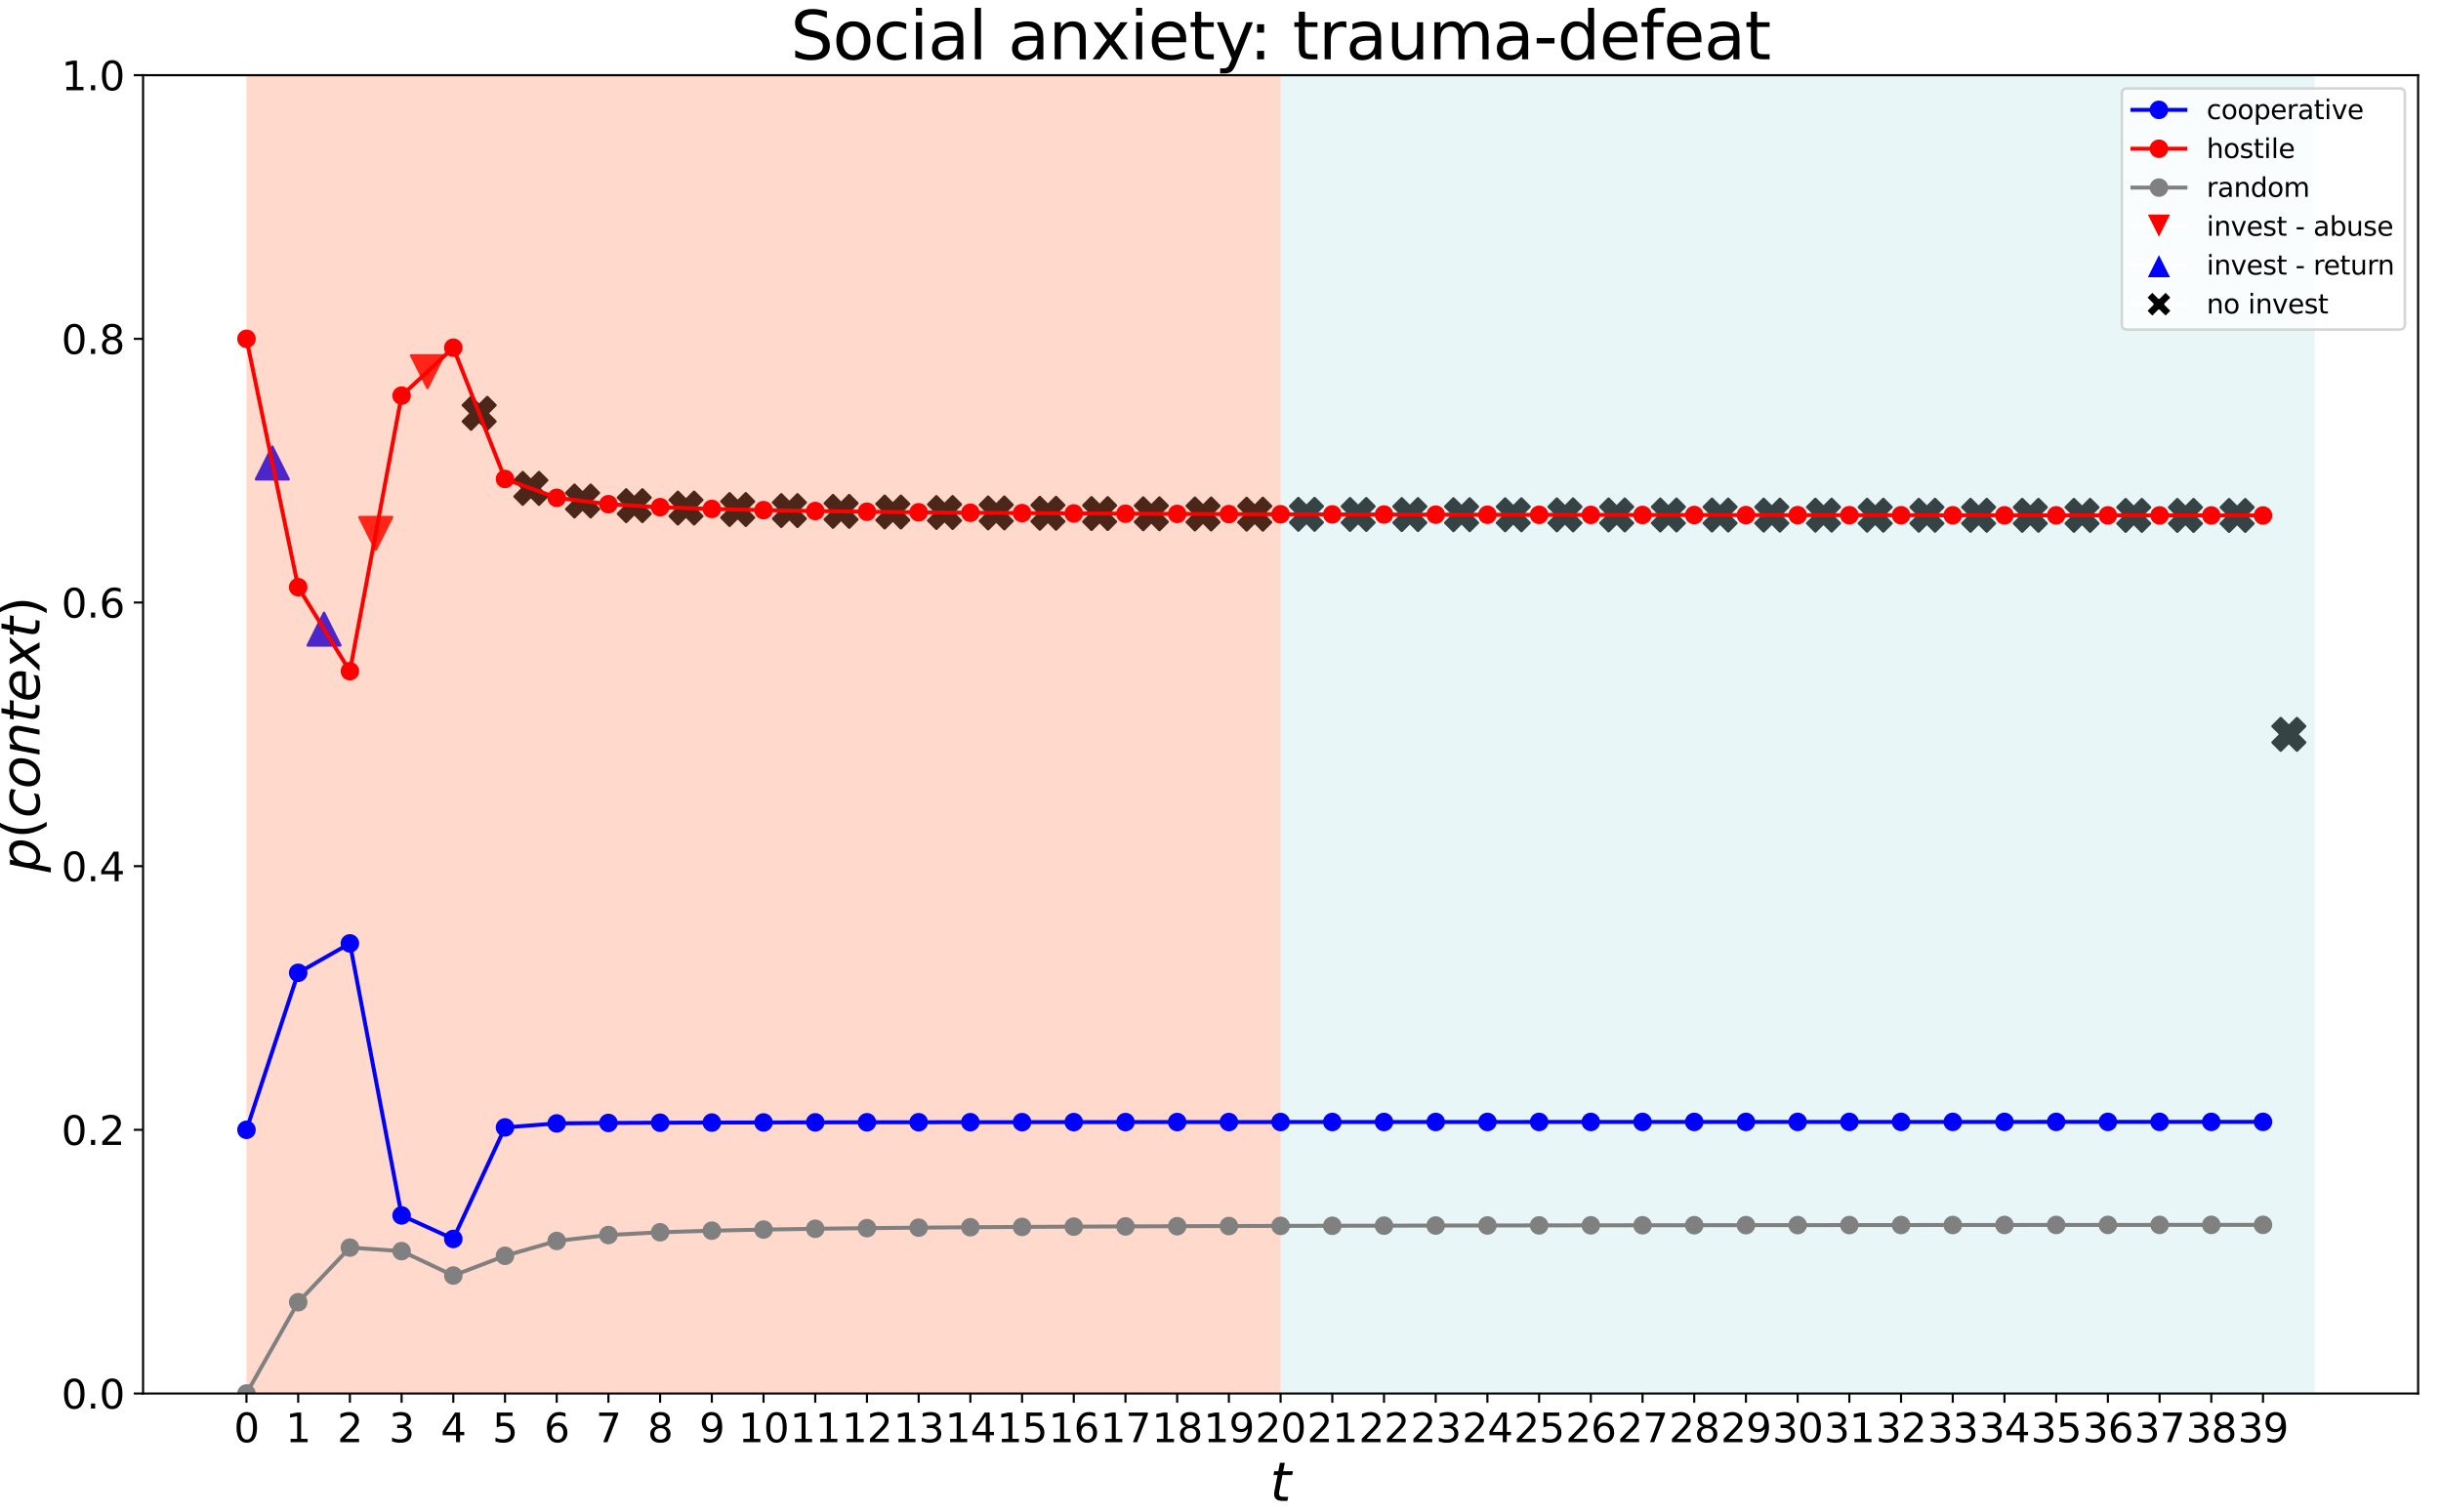 <?xml version="1.0" encoding="utf-8" standalone="no"?>
<!DOCTYPE svg PUBLIC "-//W3C//DTD SVG 1.1//EN"
  "http://www.w3.org/Graphics/SVG/1.1/DTD/svg11.dtd">
<svg height="570.96pt" version="1.1" viewBox="0 0 921.6 570.96" width="921.6pt" xmlns="http://www.w3.org/2000/svg" xmlns:xlink="http://www.w3.org/1999/xlink">
 <defs>
  <style type="text/css">*{stroke-linecap:butt;stroke-linejoin:round;}</style>
 </defs>
 <g id="figure_1">
  <g id="patch_1">
   <path d="M 0 570.96 
L 921.6 570.96 
L 921.6 0 
L 0 0 
z
" style="fill:#ffffff;"/>
  </g>
  <g id="axes_1">
   <g id="patch_2">
    <path d="M 54.016 526.267 
L 912.96 526.267 
L 912.96 28.396 
L 54.016 28.396 
z
" style="fill:#ffffff;"/>
   </g>
   <g id="PathCollection_1">
    <path clip-path="url(#p1580d8fa9c)" d="M 102.82 168.737 
L 96.696 180.984 
L 108.943 180.984 
z
" style="fill:#0000ff;stroke:#0000ff;"/>
    <path clip-path="url(#p1580d8fa9c)" d="M 122.341 231.488 
L 116.217 243.736 
L 128.465 243.736 
z
" style="fill:#0000ff;stroke:#0000ff;"/>
    <path clip-path="url(#p1580d8fa9c)" d="M 141.863 207.566 
L 147.986 195.318 
L 135.739 195.318 
z
" style="fill:#ff0000;stroke:#ff0000;"/>
    <path clip-path="url(#p1580d8fa9c)" d="M 161.384 146.483 
L 167.508 134.236 
L 155.26 134.236 
z
" style="fill:#ff0000;stroke:#ff0000;"/>
    <path clip-path="url(#p1580d8fa9c)" d="M 177.844 162.221 
L 180.905 159.159 
L 183.967 162.221 
L 187.029 159.159 
L 183.967 156.097 
L 187.029 153.035 
L 183.967 149.973 
L 180.905 153.035 
L 177.844 149.973 
L 174.782 153.035 
L 177.844 156.097 
L 174.782 159.159 
z
" style="stroke:#000000;"/>
    <path clip-path="url(#p1580d8fa9c)" d="M 197.365 190.567 
L 200.427 187.505 
L 203.489 190.567 
L 206.551 187.505 
L 203.489 184.443 
L 206.551 181.381 
L 203.489 178.319 
L 200.427 181.381 
L 197.365 178.319 
L 194.303 181.381 
L 197.365 184.443 
L 194.303 187.505 
z
" style="stroke:#000000;"/>
    <path clip-path="url(#p1580d8fa9c)" d="M 216.887 195.331 
L 219.948 192.269 
L 223.01 195.331 
L 226.072 192.269 
L 223.01 189.207 
L 226.072 186.145 
L 223.01 183.083 
L 219.948 186.145 
L 216.887 183.083 
L 213.825 186.145 
L 216.887 189.207 
L 213.825 192.269 
z
" style="stroke:#000000;"/>
    <path clip-path="url(#p1580d8fa9c)" d="M 236.408 197.103 
L 239.47 194.041 
L 242.532 197.103 
L 245.594 194.041 
L 242.532 190.979 
L 245.594 187.917 
L 242.532 184.855 
L 239.47 187.917 
L 236.408 184.855 
L 233.346 187.917 
L 236.408 190.979 
L 233.346 194.041 
z
" style="stroke:#000000;"/>
    <path clip-path="url(#p1580d8fa9c)" d="M 255.929 197.998 
L 258.991 194.936 
L 262.053 197.998 
L 265.115 194.936 
L 262.053 191.874 
L 265.115 188.813 
L 262.053 185.751 
L 258.991 188.813 
L 255.929 185.751 
L 252.868 188.813 
L 255.929 191.874 
L 252.868 194.936 
z
" style="stroke:#000000;"/>
    <path clip-path="url(#p1580d8fa9c)" d="M 275.451 198.557 
L 278.513 195.495 
L 281.575 198.557 
L 284.636 195.495 
L 281.575 192.433 
L 284.636 189.372 
L 281.575 186.31 
L 278.513 189.372 
L 275.451 186.31 
L 272.389 189.372 
L 275.451 192.433 
L 272.389 195.495 
z
" style="stroke:#000000;"/>
    <path clip-path="url(#p1580d8fa9c)" d="M 294.972 198.954 
L 298.034 195.892 
L 301.096 198.954 
L 304.158 195.892 
L 301.096 192.831 
L 304.158 189.769 
L 301.096 186.707 
L 298.034 189.769 
L 294.972 186.707 
L 291.91 189.769 
L 294.972 192.831 
L 291.91 195.892 
z
" style="stroke:#000000;"/>
    <path clip-path="url(#p1580d8fa9c)" d="M 314.494 199.256 
L 317.556 196.194 
L 320.617 199.256 
L 323.679 196.194 
L 320.617 193.132 
L 323.679 190.07 
L 320.617 187.008 
L 317.556 190.07 
L 314.494 187.008 
L 311.432 190.07 
L 314.494 193.132 
L 311.432 196.194 
z
" style="stroke:#000000;"/>
    <path clip-path="url(#p1580d8fa9c)" d="M 334.015 199.493 
L 337.077 196.431 
L 340.139 199.493 
L 343.201 196.431 
L 340.139 193.369 
L 343.201 190.307 
L 340.139 187.245 
L 337.077 190.307 
L 334.015 187.245 
L 330.953 190.307 
L 334.015 193.369 
L 330.953 196.431 
z
" style="stroke:#000000;"/>
    <path clip-path="url(#p1580d8fa9c)" d="M 353.537 199.683 
L 356.599 196.621 
L 359.66 199.683 
L 362.722 196.621 
L 359.66 193.559 
L 362.722 190.498 
L 359.66 187.436 
L 356.599 190.498 
L 353.537 187.436 
L 350.475 190.498 
L 353.537 193.559 
L 350.475 196.621 
z
" style="stroke:#000000;"/>
    <path clip-path="url(#p1580d8fa9c)" d="M 373.058 199.839 
L 376.12 196.777 
L 379.182 199.839 
L 382.244 196.777 
L 379.182 193.715 
L 382.244 190.653 
L 379.182 187.591 
L 376.12 190.653 
L 373.058 187.591 
L 369.996 190.653 
L 373.058 193.715 
L 369.996 196.777 
z
" style="stroke:#000000;"/>
    <path clip-path="url(#p1580d8fa9c)" d="M 392.58 199.967 
L 395.641 196.905 
L 398.703 199.967 
L 401.765 196.905 
L 398.703 193.844 
L 401.765 190.782 
L 398.703 187.72 
L 395.641 190.782 
L 392.58 187.72 
L 389.518 190.782 
L 392.58 193.844 
L 389.518 196.905 
z
" style="stroke:#000000;"/>
    <path clip-path="url(#p1580d8fa9c)" d="M 412.101 200.075 
L 415.163 197.013 
L 418.225 200.075 
L 421.287 197.013 
L 418.225 193.951 
L 421.287 190.89 
L 418.225 187.828 
L 415.163 190.89 
L 412.101 187.828 
L 409.039 190.89 
L 412.101 193.951 
L 409.039 197.013 
z
" style="stroke:#000000;"/>
    <path clip-path="url(#p1580d8fa9c)" d="M 431.623 200.166 
L 434.684 197.105 
L 437.746 200.166 
L 440.808 197.105 
L 437.746 194.043 
L 440.808 190.981 
L 437.746 187.919 
L 434.684 190.981 
L 431.623 187.919 
L 428.561 190.981 
L 431.623 194.043 
L 428.561 197.105 
z
" style="stroke:#000000;"/>
    <path clip-path="url(#p1580d8fa9c)" d="M 451.144 200.244 
L 454.206 197.182 
L 457.268 200.244 
L 460.33 197.182 
L 457.268 194.121 
L 460.33 191.059 
L 457.268 187.997 
L 454.206 191.059 
L 451.144 187.997 
L 448.082 191.059 
L 451.144 194.121 
L 448.082 197.182 
z
" style="stroke:#000000;"/>
    <path clip-path="url(#p1580d8fa9c)" d="M 470.665 200.311 
L 473.727 197.249 
L 476.789 200.311 
L 479.851 197.249 
L 476.789 194.188 
L 479.851 191.126 
L 476.789 188.064 
L 473.727 191.126 
L 470.665 188.064 
L 467.604 191.126 
L 470.665 194.188 
L 467.604 197.249 
z
" style="stroke:#000000;"/>
    <path clip-path="url(#p1580d8fa9c)" d="M 490.187 200.369 
L 493.249 197.308 
L 496.311 200.369 
L 499.372 197.308 
L 496.311 194.246 
L 499.372 191.184 
L 496.311 188.122 
L 493.249 191.184 
L 490.187 188.122 
L 487.125 191.184 
L 490.187 194.246 
L 487.125 197.308 
z
" style="stroke:#000000;"/>
    <path clip-path="url(#p1580d8fa9c)" d="M 509.708 200.42 
L 512.77 197.358 
L 515.832 200.42 
L 518.894 197.358 
L 515.832 194.296 
L 518.894 191.235 
L 515.832 188.173 
L 512.77 191.235 
L 509.708 188.173 
L 506.646 191.235 
L 509.708 194.296 
L 506.646 197.358 
z
" style="stroke:#000000;"/>
    <path clip-path="url(#p1580d8fa9c)" d="M 529.23 200.465 
L 532.292 197.403 
L 535.353 200.465 
L 538.415 197.403 
L 535.353 194.341 
L 538.415 191.279 
L 535.353 188.217 
L 532.292 191.279 
L 529.23 188.217 
L 526.168 191.279 
L 529.23 194.341 
L 526.168 197.403 
z
" style="stroke:#000000;"/>
    <path clip-path="url(#p1580d8fa9c)" d="M 548.751 200.504 
L 551.813 197.442 
L 554.875 200.504 
L 557.937 197.442 
L 554.875 194.38 
L 557.937 191.318 
L 554.875 188.257 
L 551.813 191.318 
L 548.751 188.257 
L 545.689 191.318 
L 548.751 194.38 
L 545.689 197.442 
z
" style="stroke:#000000;"/>
    <path clip-path="url(#p1580d8fa9c)" d="M 568.273 200.539 
L 571.335 197.477 
L 574.396 200.539 
L 577.458 197.477 
L 574.396 194.415 
L 577.458 191.353 
L 574.396 188.291 
L 571.335 191.353 
L 568.273 188.291 
L 565.211 191.353 
L 568.273 194.415 
L 565.211 197.477 
z
" style="stroke:#000000;"/>
    <path clip-path="url(#p1580d8fa9c)" d="M 587.794 200.57 
L 590.856 197.508 
L 593.918 200.57 
L 596.98 197.508 
L 593.918 194.446 
L 596.98 191.384 
L 593.918 188.322 
L 590.856 191.384 
L 587.794 188.322 
L 584.732 191.384 
L 587.794 194.446 
L 584.732 197.508 
z
" style="stroke:#000000;"/>
    <path clip-path="url(#p1580d8fa9c)" d="M 607.316 200.598 
L 610.377 197.536 
L 613.439 200.598 
L 616.501 197.536 
L 613.439 194.474 
L 616.501 191.412 
L 613.439 188.35 
L 610.377 191.412 
L 607.316 188.35 
L 604.254 191.412 
L 607.316 194.474 
L 604.254 197.536 
z
" style="stroke:#000000;"/>
    <path clip-path="url(#p1580d8fa9c)" d="M 626.837 200.623 
L 629.899 197.561 
L 632.961 200.623 
L 636.023 197.561 
L 632.961 194.499 
L 636.023 191.437 
L 632.961 188.375 
L 629.899 191.437 
L 626.837 188.375 
L 623.775 191.437 
L 626.837 194.499 
L 623.775 197.561 
z
" style="stroke:#000000;"/>
    <path clip-path="url(#p1580d8fa9c)" d="M 646.359 200.645 
L 649.42 197.583 
L 652.482 200.645 
L 655.544 197.583 
L 652.482 194.522 
L 655.544 191.46 
L 652.482 188.398 
L 649.42 191.46 
L 646.359 188.398 
L 643.297 191.46 
L 646.359 194.522 
L 643.297 197.583 
z
" style="stroke:#000000;"/>
    <path clip-path="url(#p1580d8fa9c)" d="M 665.88 200.666 
L 668.942 197.604 
L 672.004 200.666 
L 675.066 197.604 
L 672.004 194.542 
L 675.066 191.48 
L 672.004 188.418 
L 668.942 191.48 
L 665.88 188.418 
L 662.818 191.48 
L 665.88 194.542 
L 662.818 197.604 
z
" style="stroke:#000000;"/>
    <path clip-path="url(#p1580d8fa9c)" d="M 685.401 200.684 
L 688.463 197.622 
L 691.525 200.684 
L 694.587 197.622 
L 691.525 194.561 
L 694.587 191.499 
L 691.525 188.437 
L 688.463 191.499 
L 685.401 188.437 
L 682.34 191.499 
L 685.401 194.561 
L 682.34 197.622 
z
" style="stroke:#000000;"/>
    <path clip-path="url(#p1580d8fa9c)" d="M 704.923 200.701 
L 707.985 197.639 
L 711.047 200.701 
L 714.108 197.639 
L 711.047 194.577 
L 714.108 191.516 
L 711.047 188.454 
L 707.985 191.516 
L 704.923 188.454 
L 701.861 191.516 
L 704.923 194.577 
L 701.861 197.639 
z
" style="stroke:#000000;"/>
    <path clip-path="url(#p1580d8fa9c)" d="M 724.444 200.717 
L 727.506 197.655 
L 730.568 200.717 
L 733.63 197.655 
L 730.568 194.593 
L 733.63 191.531 
L 730.568 188.469 
L 727.506 191.531 
L 724.444 188.469 
L 721.382 191.531 
L 724.444 194.593 
L 721.382 197.655 
z
" style="stroke:#000000;"/>
    <path clip-path="url(#p1580d8fa9c)" d="M 743.966 200.731 
L 747.028 197.669 
L 750.089 200.731 
L 753.151 197.669 
L 750.089 194.607 
L 753.151 191.545 
L 750.089 188.483 
L 747.028 191.545 
L 743.966 188.483 
L 740.904 191.545 
L 743.966 194.607 
L 740.904 197.669 
z
" style="stroke:#000000;"/>
    <path clip-path="url(#p1580d8fa9c)" d="M 763.487 200.744 
L 766.549 197.682 
L 769.611 200.744 
L 772.673 197.682 
L 769.611 194.62 
L 772.673 191.558 
L 769.611 188.496 
L 766.549 191.558 
L 763.487 188.496 
L 760.425 191.558 
L 763.487 194.62 
L 760.425 197.682 
z
" style="stroke:#000000;"/>
    <path clip-path="url(#p1580d8fa9c)" d="M 783.009 200.756 
L 786.071 197.694 
L 789.132 200.756 
L 792.194 197.694 
L 789.132 194.632 
L 792.194 191.57 
L 789.132 188.508 
L 786.071 191.57 
L 783.009 188.508 
L 779.947 191.57 
L 783.009 194.632 
L 779.947 197.694 
z
" style="stroke:#000000;"/>
    <path clip-path="url(#p1580d8fa9c)" d="M 802.53 200.767 
L 805.592 197.705 
L 808.654 200.767 
L 811.716 197.705 
L 808.654 194.643 
L 811.716 191.581 
L 808.654 188.519 
L 805.592 191.581 
L 802.53 188.519 
L 799.468 191.581 
L 802.53 194.643 
L 799.468 197.705 
z
" style="stroke:#000000;"/>
    <path clip-path="url(#p1580d8fa9c)" d="M 822.052 200.777 
L 825.113 197.715 
L 828.175 200.777 
L 831.237 197.715 
L 828.175 194.653 
L 831.237 191.591 
L 828.175 188.529 
L 825.113 191.591 
L 822.052 188.529 
L 818.99 191.591 
L 822.052 194.653 
L 818.99 197.715 
z
" style="stroke:#000000;"/>
    <path clip-path="url(#p1580d8fa9c)" d="M 841.573 200.786 
L 844.635 197.724 
L 847.697 200.786 
L 850.759 197.724 
L 847.697 194.663 
L 850.759 191.601 
L 847.697 188.539 
L 844.635 191.601 
L 841.573 188.539 
L 838.511 191.601 
L 841.573 194.663 
L 838.511 197.724 
z
" style="stroke:#000000;"/>
    <path clip-path="url(#p1580d8fa9c)" d="M 861.095 283.455 
L 864.156 280.393 
L 867.218 283.455 
L 870.28 280.393 
L 867.218 277.331 
L 870.28 274.269 
L 867.218 271.207 
L 864.156 274.269 
L 861.095 271.207 
L 858.033 274.269 
L 861.095 277.331 
L 858.033 280.393 
z
" style="stroke:#000000;"/>
   </g>
   <g id="patch_3">
    <path clip-path="url(#p1580d8fa9c)" d="M 93.059 526.267 
L 93.059 28.396 
L 483.488 28.396 
L 483.488 526.267 
z
" style="fill:#ff7f50;opacity:0.3;"/>
   </g>
   <g id="patch_4">
    <path clip-path="url(#p1580d8fa9c)" d="M 483.488 526.267 
L 483.488 28.396 
L 873.917 28.396 
L 873.917 526.267 
z
" style="fill:#b0e0e6;opacity:0.3;"/>
   </g>
   <g id="matplotlib.axis_1">
    <g id="xtick_1">
     <g id="line2d_1">
      <defs>
       <path d="M 0 0 
L 0 3.5 
" id="m4d023de8c1" style="stroke:#000000;stroke-width:0.8;"/>
      </defs>
      <g>
       <use style="stroke:#000000;stroke-width:0.8;" x="93.059" xlink:href="#m4d023de8c1" y="526.267"/>
      </g>
     </g>
     <g id="text_1">
      <!-- 0 -->
      <g transform="translate(88.287 544.664)scale(0.15 -0.15)">
       <defs>
        <path d="M 2034 4250 
Q 1547 4250 1301 3770 
Q 1056 3291 1056 2328 
Q 1056 1369 1301 889 
Q 1547 409 2034 409 
Q 2525 409 2770 889 
Q 3016 1369 3016 2328 
Q 3016 3291 2770 3770 
Q 2525 4250 2034 4250 
z
M 2034 4750 
Q 2819 4750 3233 4129 
Q 3647 3509 3647 2328 
Q 3647 1150 3233 529 
Q 2819 -91 2034 -91 
Q 1250 -91 836 529 
Q 422 1150 422 2328 
Q 422 3509 836 4129 
Q 1250 4750 2034 4750 
z
" id="DejaVuSans-30" transform="scale(0.016)"/>
       </defs>
       <use xlink:href="#DejaVuSans-30"/>
      </g>
     </g>
    </g>
    <g id="xtick_2">
     <g id="line2d_2">
      <g>
       <use style="stroke:#000000;stroke-width:0.8;" x="112.58" xlink:href="#m4d023de8c1" y="526.267"/>
      </g>
     </g>
     <g id="text_2">
      <!-- 1 -->
      <g transform="translate(107.808 544.664)scale(0.15 -0.15)">
       <defs>
        <path d="M 794 531 
L 1825 531 
L 1825 4091 
L 703 3866 
L 703 4441 
L 1819 4666 
L 2450 4666 
L 2450 531 
L 3481 531 
L 3481 0 
L 794 0 
L 794 531 
z
" id="DejaVuSans-31" transform="scale(0.016)"/>
       </defs>
       <use xlink:href="#DejaVuSans-31"/>
      </g>
     </g>
    </g>
    <g id="xtick_3">
     <g id="line2d_3">
      <g>
       <use style="stroke:#000000;stroke-width:0.8;" x="132.102" xlink:href="#m4d023de8c1" y="526.267"/>
      </g>
     </g>
     <g id="text_3">
      <!-- 2 -->
      <g transform="translate(127.33 544.664)scale(0.15 -0.15)">
       <defs>
        <path d="M 1228 531 
L 3431 531 
L 3431 0 
L 469 0 
L 469 531 
Q 828 903 1448 1529 
Q 2069 2156 2228 2338 
Q 2531 2678 2651 2914 
Q 2772 3150 2772 3378 
Q 2772 3750 2511 3984 
Q 2250 4219 1831 4219 
Q 1534 4219 1204 4116 
Q 875 4013 500 3803 
L 500 4441 
Q 881 4594 1212 4672 
Q 1544 4750 1819 4750 
Q 2544 4750 2975 4387 
Q 3406 4025 3406 3419 
Q 3406 3131 3298 2873 
Q 3191 2616 2906 2266 
Q 2828 2175 2409 1742 
Q 1991 1309 1228 531 
z
" id="DejaVuSans-32" transform="scale(0.016)"/>
       </defs>
       <use xlink:href="#DejaVuSans-32"/>
      </g>
     </g>
    </g>
    <g id="xtick_4">
     <g id="line2d_4">
      <g>
       <use style="stroke:#000000;stroke-width:0.8;" x="151.623" xlink:href="#m4d023de8c1" y="526.267"/>
      </g>
     </g>
     <g id="text_4">
      <!-- 3 -->
      <g transform="translate(146.851 544.664)scale(0.15 -0.15)">
       <defs>
        <path d="M 2597 2516 
Q 3050 2419 3304 2112 
Q 3559 1806 3559 1356 
Q 3559 666 3084 287 
Q 2609 -91 1734 -91 
Q 1441 -91 1130 -33 
Q 819 25 488 141 
L 488 750 
Q 750 597 1062 519 
Q 1375 441 1716 441 
Q 2309 441 2620 675 
Q 2931 909 2931 1356 
Q 2931 1769 2642 2001 
Q 2353 2234 1838 2234 
L 1294 2234 
L 1294 2753 
L 1863 2753 
Q 2328 2753 2575 2939 
Q 2822 3125 2822 3475 
Q 2822 3834 2567 4026 
Q 2313 4219 1838 4219 
Q 1578 4219 1281 4162 
Q 984 4106 628 3988 
L 628 4550 
Q 988 4650 1302 4700 
Q 1616 4750 1894 4750 
Q 2613 4750 3031 4423 
Q 3450 4097 3450 3541 
Q 3450 3153 3228 2886 
Q 3006 2619 2597 2516 
z
" id="DejaVuSans-33" transform="scale(0.016)"/>
       </defs>
       <use xlink:href="#DejaVuSans-33"/>
      </g>
     </g>
    </g>
    <g id="xtick_5">
     <g id="line2d_5">
      <g>
       <use style="stroke:#000000;stroke-width:0.8;" x="171.145" xlink:href="#m4d023de8c1" y="526.267"/>
      </g>
     </g>
     <g id="text_5">
      <!-- 4 -->
      <g transform="translate(166.373 544.664)scale(0.15 -0.15)">
       <defs>
        <path d="M 2419 4116 
L 825 1625 
L 2419 1625 
L 2419 4116 
z
M 2253 4666 
L 3047 4666 
L 3047 1625 
L 3713 1625 
L 3713 1100 
L 3047 1100 
L 3047 0 
L 2419 0 
L 2419 1100 
L 313 1100 
L 313 1709 
L 2253 4666 
z
" id="DejaVuSans-34" transform="scale(0.016)"/>
       </defs>
       <use xlink:href="#DejaVuSans-34"/>
      </g>
     </g>
    </g>
    <g id="xtick_6">
     <g id="line2d_6">
      <g>
       <use style="stroke:#000000;stroke-width:0.8;" x="190.666" xlink:href="#m4d023de8c1" y="526.267"/>
      </g>
     </g>
     <g id="text_6">
      <!-- 5 -->
      <g transform="translate(185.894 544.664)scale(0.15 -0.15)">
       <defs>
        <path d="M 691 4666 
L 3169 4666 
L 3169 4134 
L 1269 4134 
L 1269 2991 
Q 1406 3038 1543 3061 
Q 1681 3084 1819 3084 
Q 2600 3084 3056 2656 
Q 3513 2228 3513 1497 
Q 3513 744 3044 326 
Q 2575 -91 1722 -91 
Q 1428 -91 1123 -41 
Q 819 9 494 109 
L 494 744 
Q 775 591 1075 516 
Q 1375 441 1709 441 
Q 2250 441 2565 725 
Q 2881 1009 2881 1497 
Q 2881 1984 2565 2268 
Q 2250 2553 1709 2553 
Q 1456 2553 1204 2497 
Q 953 2441 691 2322 
L 691 4666 
z
" id="DejaVuSans-35" transform="scale(0.016)"/>
       </defs>
       <use xlink:href="#DejaVuSans-35"/>
      </g>
     </g>
    </g>
    <g id="xtick_7">
     <g id="line2d_7">
      <g>
       <use style="stroke:#000000;stroke-width:0.8;" x="210.188" xlink:href="#m4d023de8c1" y="526.267"/>
      </g>
     </g>
     <g id="text_7">
      <!-- 6 -->
      <g transform="translate(205.416 544.664)scale(0.15 -0.15)">
       <defs>
        <path d="M 2113 2584 
Q 1688 2584 1439 2293 
Q 1191 2003 1191 1497 
Q 1191 994 1439 701 
Q 1688 409 2113 409 
Q 2538 409 2786 701 
Q 3034 994 3034 1497 
Q 3034 2003 2786 2293 
Q 2538 2584 2113 2584 
z
M 3366 4563 
L 3366 3988 
Q 3128 4100 2886 4159 
Q 2644 4219 2406 4219 
Q 1781 4219 1451 3797 
Q 1122 3375 1075 2522 
Q 1259 2794 1537 2939 
Q 1816 3084 2150 3084 
Q 2853 3084 3261 2657 
Q 3669 2231 3669 1497 
Q 3669 778 3244 343 
Q 2819 -91 2113 -91 
Q 1303 -91 875 529 
Q 447 1150 447 2328 
Q 447 3434 972 4092 
Q 1497 4750 2381 4750 
Q 2619 4750 2861 4703 
Q 3103 4656 3366 4563 
z
" id="DejaVuSans-36" transform="scale(0.016)"/>
       </defs>
       <use xlink:href="#DejaVuSans-36"/>
      </g>
     </g>
    </g>
    <g id="xtick_8">
     <g id="line2d_8">
      <g>
       <use style="stroke:#000000;stroke-width:0.8;" x="229.709" xlink:href="#m4d023de8c1" y="526.267"/>
      </g>
     </g>
     <g id="text_8">
      <!-- 7 -->
      <g transform="translate(224.937 544.664)scale(0.15 -0.15)">
       <defs>
        <path d="M 525 4666 
L 3525 4666 
L 3525 4397 
L 1831 0 
L 1172 0 
L 2766 4134 
L 525 4134 
L 525 4666 
z
" id="DejaVuSans-37" transform="scale(0.016)"/>
       </defs>
       <use xlink:href="#DejaVuSans-37"/>
      </g>
     </g>
    </g>
    <g id="xtick_9">
     <g id="line2d_9">
      <g>
       <use style="stroke:#000000;stroke-width:0.8;" x="249.231" xlink:href="#m4d023de8c1" y="526.267"/>
      </g>
     </g>
     <g id="text_9">
      <!-- 8 -->
      <g transform="translate(244.459 544.664)scale(0.15 -0.15)">
       <defs>
        <path d="M 2034 2216 
Q 1584 2216 1326 1975 
Q 1069 1734 1069 1313 
Q 1069 891 1326 650 
Q 1584 409 2034 409 
Q 2484 409 2743 651 
Q 3003 894 3003 1313 
Q 3003 1734 2745 1975 
Q 2488 2216 2034 2216 
z
M 1403 2484 
Q 997 2584 770 2862 
Q 544 3141 544 3541 
Q 544 4100 942 4425 
Q 1341 4750 2034 4750 
Q 2731 4750 3128 4425 
Q 3525 4100 3525 3541 
Q 3525 3141 3298 2862 
Q 3072 2584 2669 2484 
Q 3125 2378 3379 2068 
Q 3634 1759 3634 1313 
Q 3634 634 3220 271 
Q 2806 -91 2034 -91 
Q 1263 -91 848 271 
Q 434 634 434 1313 
Q 434 1759 690 2068 
Q 947 2378 1403 2484 
z
M 1172 3481 
Q 1172 3119 1398 2916 
Q 1625 2713 2034 2713 
Q 2441 2713 2670 2916 
Q 2900 3119 2900 3481 
Q 2900 3844 2670 4047 
Q 2441 4250 2034 4250 
Q 1625 4250 1398 4047 
Q 1172 3844 1172 3481 
z
" id="DejaVuSans-38" transform="scale(0.016)"/>
       </defs>
       <use xlink:href="#DejaVuSans-38"/>
      </g>
     </g>
    </g>
    <g id="xtick_10">
     <g id="line2d_10">
      <g>
       <use style="stroke:#000000;stroke-width:0.8;" x="268.752" xlink:href="#m4d023de8c1" y="526.267"/>
      </g>
     </g>
     <g id="text_10">
      <!-- 9 -->
      <g transform="translate(263.98 544.664)scale(0.15 -0.15)">
       <defs>
        <path d="M 703 97 
L 703 672 
Q 941 559 1184 500 
Q 1428 441 1663 441 
Q 2288 441 2617 861 
Q 2947 1281 2994 2138 
Q 2813 1869 2534 1725 
Q 2256 1581 1919 1581 
Q 1219 1581 811 2004 
Q 403 2428 403 3163 
Q 403 3881 828 4315 
Q 1253 4750 1959 4750 
Q 2769 4750 3195 4129 
Q 3622 3509 3622 2328 
Q 3622 1225 3098 567 
Q 2575 -91 1691 -91 
Q 1453 -91 1209 -44 
Q 966 3 703 97 
z
M 1959 2075 
Q 2384 2075 2632 2365 
Q 2881 2656 2881 3163 
Q 2881 3666 2632 3958 
Q 2384 4250 1959 4250 
Q 1534 4250 1286 3958 
Q 1038 3666 1038 3163 
Q 1038 2656 1286 2365 
Q 1534 2075 1959 2075 
z
" id="DejaVuSans-39" transform="scale(0.016)"/>
       </defs>
       <use xlink:href="#DejaVuSans-39"/>
      </g>
     </g>
    </g>
    <g id="xtick_11">
     <g id="line2d_11">
      <g>
       <use style="stroke:#000000;stroke-width:0.8;" x="288.273" xlink:href="#m4d023de8c1" y="526.267"/>
      </g>
     </g>
     <g id="text_11">
      <!-- 10 -->
      <g transform="translate(278.73 544.664)scale(0.15 -0.15)">
       <use xlink:href="#DejaVuSans-31"/>
       <use x="63.623" xlink:href="#DejaVuSans-30"/>
      </g>
     </g>
    </g>
    <g id="xtick_12">
     <g id="line2d_12">
      <g>
       <use style="stroke:#000000;stroke-width:0.8;" x="307.795" xlink:href="#m4d023de8c1" y="526.267"/>
      </g>
     </g>
     <g id="text_12">
      <!-- 11 -->
      <g transform="translate(298.251 544.664)scale(0.15 -0.15)">
       <use xlink:href="#DejaVuSans-31"/>
       <use x="63.623" xlink:href="#DejaVuSans-31"/>
      </g>
     </g>
    </g>
    <g id="xtick_13">
     <g id="line2d_13">
      <g>
       <use style="stroke:#000000;stroke-width:0.8;" x="327.316" xlink:href="#m4d023de8c1" y="526.267"/>
      </g>
     </g>
     <g id="text_13">
      <!-- 12 -->
      <g transform="translate(317.773 544.664)scale(0.15 -0.15)">
       <use xlink:href="#DejaVuSans-31"/>
       <use x="63.623" xlink:href="#DejaVuSans-32"/>
      </g>
     </g>
    </g>
    <g id="xtick_14">
     <g id="line2d_14">
      <g>
       <use style="stroke:#000000;stroke-width:0.8;" x="346.838" xlink:href="#m4d023de8c1" y="526.267"/>
      </g>
     </g>
     <g id="text_14">
      <!-- 13 -->
      <g transform="translate(337.294 544.664)scale(0.15 -0.15)">
       <use xlink:href="#DejaVuSans-31"/>
       <use x="63.623" xlink:href="#DejaVuSans-33"/>
      </g>
     </g>
    </g>
    <g id="xtick_15">
     <g id="line2d_15">
      <g>
       <use style="stroke:#000000;stroke-width:0.8;" x="366.359" xlink:href="#m4d023de8c1" y="526.267"/>
      </g>
     </g>
     <g id="text_15">
      <!-- 14 -->
      <g transform="translate(356.816 544.664)scale(0.15 -0.15)">
       <use xlink:href="#DejaVuSans-31"/>
       <use x="63.623" xlink:href="#DejaVuSans-34"/>
      </g>
     </g>
    </g>
    <g id="xtick_16">
     <g id="line2d_16">
      <g>
       <use style="stroke:#000000;stroke-width:0.8;" x="385.881" xlink:href="#m4d023de8c1" y="526.267"/>
      </g>
     </g>
     <g id="text_16">
      <!-- 15 -->
      <g transform="translate(376.337 544.664)scale(0.15 -0.15)">
       <use xlink:href="#DejaVuSans-31"/>
       <use x="63.623" xlink:href="#DejaVuSans-35"/>
      </g>
     </g>
    </g>
    <g id="xtick_17">
     <g id="line2d_17">
      <g>
       <use style="stroke:#000000;stroke-width:0.8;" x="405.402" xlink:href="#m4d023de8c1" y="526.267"/>
      </g>
     </g>
     <g id="text_17">
      <!-- 16 -->
      <g transform="translate(395.858 544.664)scale(0.15 -0.15)">
       <use xlink:href="#DejaVuSans-31"/>
       <use x="63.623" xlink:href="#DejaVuSans-36"/>
      </g>
     </g>
    </g>
    <g id="xtick_18">
     <g id="line2d_18">
      <g>
       <use style="stroke:#000000;stroke-width:0.8;" x="424.924" xlink:href="#m4d023de8c1" y="526.267"/>
      </g>
     </g>
     <g id="text_18">
      <!-- 17 -->
      <g transform="translate(415.38 544.664)scale(0.15 -0.15)">
       <use xlink:href="#DejaVuSans-31"/>
       <use x="63.623" xlink:href="#DejaVuSans-37"/>
      </g>
     </g>
    </g>
    <g id="xtick_19">
     <g id="line2d_19">
      <g>
       <use style="stroke:#000000;stroke-width:0.8;" x="444.445" xlink:href="#m4d023de8c1" y="526.267"/>
      </g>
     </g>
     <g id="text_19">
      <!-- 18 -->
      <g transform="translate(434.901 544.664)scale(0.15 -0.15)">
       <use xlink:href="#DejaVuSans-31"/>
       <use x="63.623" xlink:href="#DejaVuSans-38"/>
      </g>
     </g>
    </g>
    <g id="xtick_20">
     <g id="line2d_20">
      <g>
       <use style="stroke:#000000;stroke-width:0.8;" x="463.967" xlink:href="#m4d023de8c1" y="526.267"/>
      </g>
     </g>
     <g id="text_20">
      <!-- 19 -->
      <g transform="translate(454.423 544.664)scale(0.15 -0.15)">
       <use xlink:href="#DejaVuSans-31"/>
       <use x="63.623" xlink:href="#DejaVuSans-39"/>
      </g>
     </g>
    </g>
    <g id="xtick_21">
     <g id="line2d_21">
      <g>
       <use style="stroke:#000000;stroke-width:0.8;" x="483.488" xlink:href="#m4d023de8c1" y="526.267"/>
      </g>
     </g>
     <g id="text_21">
      <!-- 20 -->
      <g transform="translate(473.944 544.664)scale(0.15 -0.15)">
       <use xlink:href="#DejaVuSans-32"/>
       <use x="63.623" xlink:href="#DejaVuSans-30"/>
      </g>
     </g>
    </g>
    <g id="xtick_22">
     <g id="line2d_22">
      <g>
       <use style="stroke:#000000;stroke-width:0.8;" x="503.009" xlink:href="#m4d023de8c1" y="526.267"/>
      </g>
     </g>
     <g id="text_22">
      <!-- 21 -->
      <g transform="translate(493.466 544.664)scale(0.15 -0.15)">
       <use xlink:href="#DejaVuSans-32"/>
       <use x="63.623" xlink:href="#DejaVuSans-31"/>
      </g>
     </g>
    </g>
    <g id="xtick_23">
     <g id="line2d_23">
      <g>
       <use style="stroke:#000000;stroke-width:0.8;" x="522.531" xlink:href="#m4d023de8c1" y="526.267"/>
      </g>
     </g>
     <g id="text_23">
      <!-- 22 -->
      <g transform="translate(512.987 544.664)scale(0.15 -0.15)">
       <use xlink:href="#DejaVuSans-32"/>
       <use x="63.623" xlink:href="#DejaVuSans-32"/>
      </g>
     </g>
    </g>
    <g id="xtick_24">
     <g id="line2d_24">
      <g>
       <use style="stroke:#000000;stroke-width:0.8;" x="542.052" xlink:href="#m4d023de8c1" y="526.267"/>
      </g>
     </g>
     <g id="text_24">
      <!-- 23 -->
      <g transform="translate(532.509 544.664)scale(0.15 -0.15)">
       <use xlink:href="#DejaVuSans-32"/>
       <use x="63.623" xlink:href="#DejaVuSans-33"/>
      </g>
     </g>
    </g>
    <g id="xtick_25">
     <g id="line2d_25">
      <g>
       <use style="stroke:#000000;stroke-width:0.8;" x="561.574" xlink:href="#m4d023de8c1" y="526.267"/>
      </g>
     </g>
     <g id="text_25">
      <!-- 24 -->
      <g transform="translate(552.03 544.664)scale(0.15 -0.15)">
       <use xlink:href="#DejaVuSans-32"/>
       <use x="63.623" xlink:href="#DejaVuSans-34"/>
      </g>
     </g>
    </g>
    <g id="xtick_26">
     <g id="line2d_26">
      <g>
       <use style="stroke:#000000;stroke-width:0.8;" x="581.095" xlink:href="#m4d023de8c1" y="526.267"/>
      </g>
     </g>
     <g id="text_26">
      <!-- 25 -->
      <g transform="translate(571.552 544.664)scale(0.15 -0.15)">
       <use xlink:href="#DejaVuSans-32"/>
       <use x="63.623" xlink:href="#DejaVuSans-35"/>
      </g>
     </g>
    </g>
    <g id="xtick_27">
     <g id="line2d_27">
      <g>
       <use style="stroke:#000000;stroke-width:0.8;" x="600.617" xlink:href="#m4d023de8c1" y="526.267"/>
      </g>
     </g>
     <g id="text_27">
      <!-- 26 -->
      <g transform="translate(591.073 544.664)scale(0.15 -0.15)">
       <use xlink:href="#DejaVuSans-32"/>
       <use x="63.623" xlink:href="#DejaVuSans-36"/>
      </g>
     </g>
    </g>
    <g id="xtick_28">
     <g id="line2d_28">
      <g>
       <use style="stroke:#000000;stroke-width:0.8;" x="620.138" xlink:href="#m4d023de8c1" y="526.267"/>
      </g>
     </g>
     <g id="text_28">
      <!-- 27 -->
      <g transform="translate(610.594 544.664)scale(0.15 -0.15)">
       <use xlink:href="#DejaVuSans-32"/>
       <use x="63.623" xlink:href="#DejaVuSans-37"/>
      </g>
     </g>
    </g>
    <g id="xtick_29">
     <g id="line2d_29">
      <g>
       <use style="stroke:#000000;stroke-width:0.8;" x="639.66" xlink:href="#m4d023de8c1" y="526.267"/>
      </g>
     </g>
     <g id="text_29">
      <!-- 28 -->
      <g transform="translate(630.116 544.664)scale(0.15 -0.15)">
       <use xlink:href="#DejaVuSans-32"/>
       <use x="63.623" xlink:href="#DejaVuSans-38"/>
      </g>
     </g>
    </g>
    <g id="xtick_30">
     <g id="line2d_30">
      <g>
       <use style="stroke:#000000;stroke-width:0.8;" x="659.181" xlink:href="#m4d023de8c1" y="526.267"/>
      </g>
     </g>
     <g id="text_30">
      <!-- 29 -->
      <g transform="translate(649.637 544.664)scale(0.15 -0.15)">
       <use xlink:href="#DejaVuSans-32"/>
       <use x="63.623" xlink:href="#DejaVuSans-39"/>
      </g>
     </g>
    </g>
    <g id="xtick_31">
     <g id="line2d_31">
      <g>
       <use style="stroke:#000000;stroke-width:0.8;" x="678.703" xlink:href="#m4d023de8c1" y="526.267"/>
      </g>
     </g>
     <g id="text_31">
      <!-- 30 -->
      <g transform="translate(669.159 544.664)scale(0.15 -0.15)">
       <use xlink:href="#DejaVuSans-33"/>
       <use x="63.623" xlink:href="#DejaVuSans-30"/>
      </g>
     </g>
    </g>
    <g id="xtick_32">
     <g id="line2d_32">
      <g>
       <use style="stroke:#000000;stroke-width:0.8;" x="698.224" xlink:href="#m4d023de8c1" y="526.267"/>
      </g>
     </g>
     <g id="text_32">
      <!-- 31 -->
      <g transform="translate(688.68 544.664)scale(0.15 -0.15)">
       <use xlink:href="#DejaVuSans-33"/>
       <use x="63.623" xlink:href="#DejaVuSans-31"/>
      </g>
     </g>
    </g>
    <g id="xtick_33">
     <g id="line2d_33">
      <g>
       <use style="stroke:#000000;stroke-width:0.8;" x="717.745" xlink:href="#m4d023de8c1" y="526.267"/>
      </g>
     </g>
     <g id="text_33">
      <!-- 32 -->
      <g transform="translate(708.202 544.664)scale(0.15 -0.15)">
       <use xlink:href="#DejaVuSans-33"/>
       <use x="63.623" xlink:href="#DejaVuSans-32"/>
      </g>
     </g>
    </g>
    <g id="xtick_34">
     <g id="line2d_34">
      <g>
       <use style="stroke:#000000;stroke-width:0.8;" x="737.267" xlink:href="#m4d023de8c1" y="526.267"/>
      </g>
     </g>
     <g id="text_34">
      <!-- 33 -->
      <g transform="translate(727.723 544.664)scale(0.15 -0.15)">
       <use xlink:href="#DejaVuSans-33"/>
       <use x="63.623" xlink:href="#DejaVuSans-33"/>
      </g>
     </g>
    </g>
    <g id="xtick_35">
     <g id="line2d_35">
      <g>
       <use style="stroke:#000000;stroke-width:0.8;" x="756.788" xlink:href="#m4d023de8c1" y="526.267"/>
      </g>
     </g>
     <g id="text_35">
      <!-- 34 -->
      <g transform="translate(747.245 544.664)scale(0.15 -0.15)">
       <use xlink:href="#DejaVuSans-33"/>
       <use x="63.623" xlink:href="#DejaVuSans-34"/>
      </g>
     </g>
    </g>
    <g id="xtick_36">
     <g id="line2d_36">
      <g>
       <use style="stroke:#000000;stroke-width:0.8;" x="776.31" xlink:href="#m4d023de8c1" y="526.267"/>
      </g>
     </g>
     <g id="text_36">
      <!-- 35 -->
      <g transform="translate(766.766 544.664)scale(0.15 -0.15)">
       <use xlink:href="#DejaVuSans-33"/>
       <use x="63.623" xlink:href="#DejaVuSans-35"/>
      </g>
     </g>
    </g>
    <g id="xtick_37">
     <g id="line2d_37">
      <g>
       <use style="stroke:#000000;stroke-width:0.8;" x="795.831" xlink:href="#m4d023de8c1" y="526.267"/>
      </g>
     </g>
     <g id="text_37">
      <!-- 36 -->
      <g transform="translate(786.288 544.664)scale(0.15 -0.15)">
       <use xlink:href="#DejaVuSans-33"/>
       <use x="63.623" xlink:href="#DejaVuSans-36"/>
      </g>
     </g>
    </g>
    <g id="xtick_38">
     <g id="line2d_38">
      <g>
       <use style="stroke:#000000;stroke-width:0.8;" x="815.353" xlink:href="#m4d023de8c1" y="526.267"/>
      </g>
     </g>
     <g id="text_38">
      <!-- 37 -->
      <g transform="translate(805.809 544.664)scale(0.15 -0.15)">
       <use xlink:href="#DejaVuSans-33"/>
       <use x="63.623" xlink:href="#DejaVuSans-37"/>
      </g>
     </g>
    </g>
    <g id="xtick_39">
     <g id="line2d_39">
      <g>
       <use style="stroke:#000000;stroke-width:0.8;" x="834.874" xlink:href="#m4d023de8c1" y="526.267"/>
      </g>
     </g>
     <g id="text_39">
      <!-- 38 -->
      <g transform="translate(825.33 544.664)scale(0.15 -0.15)">
       <use xlink:href="#DejaVuSans-33"/>
       <use x="63.623" xlink:href="#DejaVuSans-38"/>
      </g>
     </g>
    </g>
    <g id="xtick_40">
     <g id="line2d_40">
      <g>
       <use style="stroke:#000000;stroke-width:0.8;" x="854.396" xlink:href="#m4d023de8c1" y="526.267"/>
      </g>
     </g>
     <g id="text_40">
      <!-- 39 -->
      <g transform="translate(844.852 544.664)scale(0.15 -0.15)">
       <use xlink:href="#DejaVuSans-33"/>
       <use x="63.623" xlink:href="#DejaVuSans-39"/>
      </g>
     </g>
    </g>
    <g id="text_41">
     <!-- $t$ -->
     <g transform="translate(479.488 566.981)scale(0.2 -0.2)">
      <defs>
       <path d="M 2706 3500 
L 2619 3053 
L 1472 3053 
L 1100 1153 
Q 1081 1047 1072 975 
Q 1063 903 1063 863 
Q 1063 663 1183 572 
Q 1303 481 1569 481 
L 2150 481 
L 2053 0 
L 1503 0 
Q 991 0 739 200 
Q 488 400 488 806 
Q 488 878 497 964 
Q 506 1050 525 1153 
L 897 3053 
L 409 3053 
L 500 3500 
L 978 3500 
L 1172 4494 
L 1747 4494 
L 1556 3500 
L 2706 3500 
z
" id="DejaVuSans-Oblique-74" transform="scale(0.016)"/>
      </defs>
      <use transform="translate(0 0.781)" xlink:href="#DejaVuSans-Oblique-74"/>
     </g>
    </g>
   </g>
   <g id="matplotlib.axis_2">
    <g id="ytick_1">
     <g id="line2d_41">
      <defs>
       <path d="M 0 0 
L -3.5 0 
" id="m622be5cc9a" style="stroke:#000000;stroke-width:0.8;"/>
      </defs>
      <g>
       <use style="stroke:#000000;stroke-width:0.8;" x="54.016" xlink:href="#m622be5cc9a" y="526.267"/>
      </g>
     </g>
     <g id="text_42">
      <!-- 0.0 -->
      <g transform="translate(23.161 531.965)scale(0.15 -0.15)">
       <defs>
        <path d="M 684 794 
L 1344 794 
L 1344 0 
L 684 0 
L 684 794 
z
" id="DejaVuSans-2e" transform="scale(0.016)"/>
       </defs>
       <use xlink:href="#DejaVuSans-30"/>
       <use x="63.623" xlink:href="#DejaVuSans-2e"/>
       <use x="95.41" xlink:href="#DejaVuSans-30"/>
      </g>
     </g>
    </g>
    <g id="ytick_2">
     <g id="line2d_42">
      <g>
       <use style="stroke:#000000;stroke-width:0.8;" x="54.016" xlink:href="#m622be5cc9a" y="426.692"/>
      </g>
     </g>
     <g id="text_43">
      <!-- 0.2 -->
      <g transform="translate(23.161 432.391)scale(0.15 -0.15)">
       <use xlink:href="#DejaVuSans-30"/>
       <use x="63.623" xlink:href="#DejaVuSans-2e"/>
       <use x="95.41" xlink:href="#DejaVuSans-32"/>
      </g>
     </g>
    </g>
    <g id="ytick_3">
     <g id="line2d_43">
      <g>
       <use style="stroke:#000000;stroke-width:0.8;" x="54.016" xlink:href="#m622be5cc9a" y="327.118"/>
      </g>
     </g>
     <g id="text_44">
      <!-- 0.4 -->
      <g transform="translate(23.161 332.817)scale(0.15 -0.15)">
       <use xlink:href="#DejaVuSans-30"/>
       <use x="63.623" xlink:href="#DejaVuSans-2e"/>
       <use x="95.41" xlink:href="#DejaVuSans-34"/>
      </g>
     </g>
    </g>
    <g id="ytick_4">
     <g id="line2d_44">
      <g>
       <use style="stroke:#000000;stroke-width:0.8;" x="54.016" xlink:href="#m622be5cc9a" y="227.544"/>
      </g>
     </g>
     <g id="text_45">
      <!-- 0.6 -->
      <g transform="translate(23.161 233.243)scale(0.15 -0.15)">
       <use xlink:href="#DejaVuSans-30"/>
       <use x="63.623" xlink:href="#DejaVuSans-2e"/>
       <use x="95.41" xlink:href="#DejaVuSans-36"/>
      </g>
     </g>
    </g>
    <g id="ytick_5">
     <g id="line2d_45">
      <g>
       <use style="stroke:#000000;stroke-width:0.8;" x="54.016" xlink:href="#m622be5cc9a" y="127.97"/>
      </g>
     </g>
     <g id="text_46">
      <!-- 0.8 -->
      <g transform="translate(23.161 133.669)scale(0.15 -0.15)">
       <use xlink:href="#DejaVuSans-30"/>
       <use x="63.623" xlink:href="#DejaVuSans-2e"/>
       <use x="95.41" xlink:href="#DejaVuSans-38"/>
      </g>
     </g>
    </g>
    <g id="ytick_6">
     <g id="line2d_46">
      <g>
       <use style="stroke:#000000;stroke-width:0.8;" x="54.016" xlink:href="#m622be5cc9a" y="28.396"/>
      </g>
     </g>
     <g id="text_47">
      <!-- 1.0 -->
      <g transform="translate(23.161 34.095)scale(0.15 -0.15)">
       <use xlink:href="#DejaVuSans-31"/>
       <use x="63.623" xlink:href="#DejaVuSans-2e"/>
       <use x="95.41" xlink:href="#DejaVuSans-30"/>
      </g>
     </g>
    </g>
    <g id="text_48">
     <!-- $p(context)$ -->
     <g transform="translate(14.961 329.431)rotate(-90)scale(0.2 -0.2)">
      <defs>
       <path d="M 3175 2156 
Q 3175 2616 2975 2859 
Q 2775 3103 2400 3103 
Q 2144 3103 1911 2972 
Q 1678 2841 1497 2591 
Q 1319 2344 1212 1994 
Q 1106 1644 1106 1300 
Q 1106 863 1306 627 
Q 1506 391 1875 391 
Q 2147 391 2380 519 
Q 2613 647 2778 891 
Q 2956 1147 3065 1494 
Q 3175 1841 3175 2156 
z
M 1394 2969 
Q 1625 3272 1939 3428 
Q 2253 3584 2638 3584 
Q 3175 3584 3472 3232 
Q 3769 2881 3769 2247 
Q 3769 1728 3584 1258 
Q 3400 788 3053 416 
Q 2822 169 2531 39 
Q 2241 -91 1919 -91 
Q 1547 -91 1294 64 
Q 1041 219 916 525 
L 556 -1331 
L -19 -1331 
L 922 3500 
L 1497 3500 
L 1394 2969 
z
" id="DejaVuSans-Oblique-70" transform="scale(0.016)"/>
       <path d="M 1984 4856 
Q 1566 4138 1362 3434 
Q 1159 2731 1159 2009 
Q 1159 1288 1364 580 
Q 1569 -128 1984 -844 
L 1484 -844 
Q 1016 -109 783 600 
Q 550 1309 550 2009 
Q 550 2706 781 3412 
Q 1013 4119 1484 4856 
L 1984 4856 
z
" id="DejaVuSans-28" transform="scale(0.016)"/>
       <path d="M 3431 3366 
L 3316 2797 
Q 3109 2947 2876 3022 
Q 2644 3097 2394 3097 
Q 2119 3097 1870 3000 
Q 1622 2903 1453 2725 
Q 1184 2453 1037 2087 
Q 891 1722 891 1331 
Q 891 859 1127 628 
Q 1363 397 1844 397 
Q 2081 397 2348 469 
Q 2616 541 2906 684 
L 2797 116 
Q 2547 13 2283 -39 
Q 2019 -91 1741 -91 
Q 1044 -91 669 257 
Q 294 606 294 1253 
Q 294 1797 489 2255 
Q 684 2713 1069 3078 
Q 1331 3328 1684 3456 
Q 2038 3584 2456 3584 
Q 2700 3584 2940 3529 
Q 3181 3475 3431 3366 
z
" id="DejaVuSans-Oblique-63" transform="scale(0.016)"/>
       <path d="M 1625 -91 
Q 1009 -91 651 289 
Q 294 669 294 1325 
Q 294 1706 417 2101 
Q 541 2497 738 2766 
Q 1047 3184 1428 3384 
Q 1809 3584 2291 3584 
Q 2888 3584 3255 3212 
Q 3622 2841 3622 2241 
Q 3622 1825 3500 1412 
Q 3378 1000 3181 728 
Q 2875 309 2494 109 
Q 2113 -91 1625 -91 
z
M 891 1344 
Q 891 869 1089 633 
Q 1288 397 1691 397 
Q 2269 397 2648 901 
Q 3028 1406 3028 2181 
Q 3028 2634 2825 2865 
Q 2622 3097 2228 3097 
Q 1903 3097 1650 2945 
Q 1397 2794 1197 2484 
Q 1050 2253 970 1956 
Q 891 1659 891 1344 
z
" id="DejaVuSans-Oblique-6f" transform="scale(0.016)"/>
       <path d="M 3566 2113 
L 3156 0 
L 2578 0 
L 2988 2091 
Q 3016 2238 3031 2350 
Q 3047 2463 3047 2528 
Q 3047 2791 2881 2937 
Q 2716 3084 2419 3084 
Q 1956 3084 1622 2776 
Q 1288 2469 1184 1941 
L 800 0 
L 225 0 
L 903 3500 
L 1478 3500 
L 1363 2950 
Q 1603 3253 1940 3418 
Q 2278 3584 2650 3584 
Q 3113 3584 3367 3334 
Q 3622 3084 3622 2631 
Q 3622 2519 3608 2391 
Q 3594 2263 3566 2113 
z
" id="DejaVuSans-Oblique-6e" transform="scale(0.016)"/>
       <path d="M 3078 2063 
Q 3088 2113 3092 2166 
Q 3097 2219 3097 2272 
Q 3097 2653 2873 2875 
Q 2650 3097 2266 3097 
Q 1838 3097 1509 2826 
Q 1181 2556 1013 2059 
L 3078 2063 
z
M 3578 1613 
L 903 1613 
Q 884 1494 878 1425 
Q 872 1356 872 1306 
Q 872 872 1139 634 
Q 1406 397 1894 397 
Q 2269 397 2603 481 
Q 2938 566 3225 728 
L 3116 159 
Q 2806 34 2476 -28 
Q 2147 -91 1806 -91 
Q 1078 -91 686 257 
Q 294 606 294 1247 
Q 294 1794 489 2264 
Q 684 2734 1063 3103 
Q 1306 3334 1642 3459 
Q 1978 3584 2356 3584 
Q 2950 3584 3301 3228 
Q 3653 2872 3653 2272 
Q 3653 2128 3634 1964 
Q 3616 1800 3578 1613 
z
" id="DejaVuSans-Oblique-65" transform="scale(0.016)"/>
       <path d="M 3841 3500 
L 2234 1784 
L 3219 0 
L 2559 0 
L 1819 1388 
L 531 0 
L -166 0 
L 1556 1844 
L 641 3500 
L 1300 3500 
L 1972 2234 
L 3144 3500 
L 3841 3500 
z
" id="DejaVuSans-Oblique-78" transform="scale(0.016)"/>
       <path d="M 513 4856 
L 1013 4856 
Q 1481 4119 1714 3412 
Q 1947 2706 1947 2009 
Q 1947 1309 1714 600 
Q 1481 -109 1013 -844 
L 513 -844 
Q 928 -128 1133 580 
Q 1338 1288 1338 2009 
Q 1338 2731 1133 3434 
Q 928 4138 513 4856 
z
" id="DejaVuSans-29" transform="scale(0.016)"/>
      </defs>
      <use transform="translate(0 0.125)" xlink:href="#DejaVuSans-Oblique-70"/>
      <use transform="translate(63.477 0.125)" xlink:href="#DejaVuSans-28"/>
      <use transform="translate(102.49 0.125)" xlink:href="#DejaVuSans-Oblique-63"/>
      <use transform="translate(157.471 0.125)" xlink:href="#DejaVuSans-Oblique-6f"/>
      <use transform="translate(218.652 0.125)" xlink:href="#DejaVuSans-Oblique-6e"/>
      <use transform="translate(282.031 0.125)" xlink:href="#DejaVuSans-Oblique-74"/>
      <use transform="translate(321.24 0.125)" xlink:href="#DejaVuSans-Oblique-65"/>
      <use transform="translate(382.764 0.125)" xlink:href="#DejaVuSans-Oblique-78"/>
      <use transform="translate(441.943 0.125)" xlink:href="#DejaVuSans-Oblique-74"/>
      <use transform="translate(481.152 0.125)" xlink:href="#DejaVuSans-29"/>
     </g>
    </g>
   </g>
   <g id="line2d_47">
    <path clip-path="url(#p1580d8fa9c)" d="M 93.059 426.692 
L 112.58 367.389 
L 132.102 356.283 
L 151.623 459.017 
L 171.145 467.901 
L 190.666 425.779 
L 210.188 424.268 
L 229.709 424.091 
L 249.231 424.005 
L 268.752 423.947 
L 288.273 423.903 
L 307.795 423.869 
L 327.316 423.842 
L 346.838 423.82 
L 366.359 423.802 
L 385.881 423.787 
L 405.402 423.774 
L 424.924 423.763 
L 444.445 423.754 
L 463.967 423.746 
L 483.488 423.739 
L 503.009 423.732 
L 522.531 423.727 
L 542.052 423.722 
L 561.574 423.718 
L 581.095 423.714 
L 600.617 423.71 
L 620.138 423.707 
L 639.66 423.704 
L 659.181 423.702 
L 678.703 423.699 
L 698.224 423.697 
L 717.745 423.695 
L 737.267 423.693 
L 756.788 423.692 
L 776.31 423.69 
L 795.831 423.689 
L 815.353 423.687 
L 834.874 423.686 
L 854.396 423.685 
" style="fill:none;stroke:#0000ff;stroke-linecap:square;stroke-width:1.5;"/>
    <defs>
     <path d="M 0 3 
C 0.796 3 1.559 2.684 2.121 2.121 
C 2.684 1.559 3 0.796 3 0 
C 3 -0.796 2.684 -1.559 2.121 -2.121 
C 1.559 -2.684 0.796 -3 0 -3 
C -0.796 -3 -1.559 -2.684 -2.121 -2.121 
C -2.684 -1.559 -3 -0.796 -3 0 
C -3 0.796 -2.684 1.559 -2.121 2.121 
C -1.559 2.684 -0.796 3 0 3 
z
" id="mfde944a955" style="stroke:#0000ff;"/>
    </defs>
    <g clip-path="url(#p1580d8fa9c)">
     <use style="fill:#0000ff;stroke:#0000ff;" x="93.059" xlink:href="#mfde944a955" y="426.692"/>
     <use style="fill:#0000ff;stroke:#0000ff;" x="112.58" xlink:href="#mfde944a955" y="367.389"/>
     <use style="fill:#0000ff;stroke:#0000ff;" x="132.102" xlink:href="#mfde944a955" y="356.283"/>
     <use style="fill:#0000ff;stroke:#0000ff;" x="151.623" xlink:href="#mfde944a955" y="459.017"/>
     <use style="fill:#0000ff;stroke:#0000ff;" x="171.145" xlink:href="#mfde944a955" y="467.901"/>
     <use style="fill:#0000ff;stroke:#0000ff;" x="190.666" xlink:href="#mfde944a955" y="425.779"/>
     <use style="fill:#0000ff;stroke:#0000ff;" x="210.188" xlink:href="#mfde944a955" y="424.268"/>
     <use style="fill:#0000ff;stroke:#0000ff;" x="229.709" xlink:href="#mfde944a955" y="424.091"/>
     <use style="fill:#0000ff;stroke:#0000ff;" x="249.231" xlink:href="#mfde944a955" y="424.005"/>
     <use style="fill:#0000ff;stroke:#0000ff;" x="268.752" xlink:href="#mfde944a955" y="423.947"/>
     <use style="fill:#0000ff;stroke:#0000ff;" x="288.273" xlink:href="#mfde944a955" y="423.903"/>
     <use style="fill:#0000ff;stroke:#0000ff;" x="307.795" xlink:href="#mfde944a955" y="423.869"/>
     <use style="fill:#0000ff;stroke:#0000ff;" x="327.316" xlink:href="#mfde944a955" y="423.842"/>
     <use style="fill:#0000ff;stroke:#0000ff;" x="346.838" xlink:href="#mfde944a955" y="423.82"/>
     <use style="fill:#0000ff;stroke:#0000ff;" x="366.359" xlink:href="#mfde944a955" y="423.802"/>
     <use style="fill:#0000ff;stroke:#0000ff;" x="385.881" xlink:href="#mfde944a955" y="423.787"/>
     <use style="fill:#0000ff;stroke:#0000ff;" x="405.402" xlink:href="#mfde944a955" y="423.774"/>
     <use style="fill:#0000ff;stroke:#0000ff;" x="424.924" xlink:href="#mfde944a955" y="423.763"/>
     <use style="fill:#0000ff;stroke:#0000ff;" x="444.445" xlink:href="#mfde944a955" y="423.754"/>
     <use style="fill:#0000ff;stroke:#0000ff;" x="463.967" xlink:href="#mfde944a955" y="423.746"/>
     <use style="fill:#0000ff;stroke:#0000ff;" x="483.488" xlink:href="#mfde944a955" y="423.739"/>
     <use style="fill:#0000ff;stroke:#0000ff;" x="503.009" xlink:href="#mfde944a955" y="423.732"/>
     <use style="fill:#0000ff;stroke:#0000ff;" x="522.531" xlink:href="#mfde944a955" y="423.727"/>
     <use style="fill:#0000ff;stroke:#0000ff;" x="542.052" xlink:href="#mfde944a955" y="423.722"/>
     <use style="fill:#0000ff;stroke:#0000ff;" x="561.574" xlink:href="#mfde944a955" y="423.718"/>
     <use style="fill:#0000ff;stroke:#0000ff;" x="581.095" xlink:href="#mfde944a955" y="423.714"/>
     <use style="fill:#0000ff;stroke:#0000ff;" x="600.617" xlink:href="#mfde944a955" y="423.71"/>
     <use style="fill:#0000ff;stroke:#0000ff;" x="620.138" xlink:href="#mfde944a955" y="423.707"/>
     <use style="fill:#0000ff;stroke:#0000ff;" x="639.66" xlink:href="#mfde944a955" y="423.704"/>
     <use style="fill:#0000ff;stroke:#0000ff;" x="659.181" xlink:href="#mfde944a955" y="423.702"/>
     <use style="fill:#0000ff;stroke:#0000ff;" x="678.703" xlink:href="#mfde944a955" y="423.699"/>
     <use style="fill:#0000ff;stroke:#0000ff;" x="698.224" xlink:href="#mfde944a955" y="423.697"/>
     <use style="fill:#0000ff;stroke:#0000ff;" x="717.745" xlink:href="#mfde944a955" y="423.695"/>
     <use style="fill:#0000ff;stroke:#0000ff;" x="737.267" xlink:href="#mfde944a955" y="423.693"/>
     <use style="fill:#0000ff;stroke:#0000ff;" x="756.788" xlink:href="#mfde944a955" y="423.692"/>
     <use style="fill:#0000ff;stroke:#0000ff;" x="776.31" xlink:href="#mfde944a955" y="423.69"/>
     <use style="fill:#0000ff;stroke:#0000ff;" x="795.831" xlink:href="#mfde944a955" y="423.689"/>
     <use style="fill:#0000ff;stroke:#0000ff;" x="815.353" xlink:href="#mfde944a955" y="423.687"/>
     <use style="fill:#0000ff;stroke:#0000ff;" x="834.874" xlink:href="#mfde944a955" y="423.686"/>
     <use style="fill:#0000ff;stroke:#0000ff;" x="854.396" xlink:href="#mfde944a955" y="423.685"/>
    </g>
   </g>
   <g id="line2d_48">
    <path clip-path="url(#p1580d8fa9c)" d="M 93.059 127.97 
L 112.58 221.752 
L 132.102 253.472 
L 151.623 149.412 
L 171.145 131.308 
L 190.666 180.887 
L 210.188 187.999 
L 229.709 190.415 
L 249.231 191.543 
L 268.752 192.206 
L 288.273 192.661 
L 307.795 193 
L 327.316 193.264 
L 346.838 193.474 
L 366.359 193.645 
L 385.881 193.785 
L 405.402 193.902 
L 424.924 194.001 
L 444.445 194.085 
L 463.967 194.157 
L 483.488 194.219 
L 503.009 194.273 
L 522.531 194.32 
L 542.052 194.362 
L 561.574 194.399 
L 581.095 194.432 
L 600.617 194.461 
L 620.138 194.487 
L 639.66 194.511 
L 659.181 194.532 
L 678.703 194.552 
L 698.224 194.569 
L 717.745 194.585 
L 737.267 194.6 
L 756.788 194.614 
L 776.31 194.626 
L 795.831 194.638 
L 815.353 194.648 
L 834.874 194.658 
L 854.396 194.667 
" style="fill:none;stroke:#ff0000;stroke-linecap:square;stroke-width:1.5;"/>
    <defs>
     <path d="M 0 3 
C 0.796 3 1.559 2.684 2.121 2.121 
C 2.684 1.559 3 0.796 3 0 
C 3 -0.796 2.684 -1.559 2.121 -2.121 
C 1.559 -2.684 0.796 -3 0 -3 
C -0.796 -3 -1.559 -2.684 -2.121 -2.121 
C -2.684 -1.559 -3 -0.796 -3 0 
C -3 0.796 -2.684 1.559 -2.121 2.121 
C -1.559 2.684 -0.796 3 0 3 
z
" id="made792f94c" style="stroke:#ff0000;"/>
    </defs>
    <g clip-path="url(#p1580d8fa9c)">
     <use style="fill:#ff0000;stroke:#ff0000;" x="93.059" xlink:href="#made792f94c" y="127.97"/>
     <use style="fill:#ff0000;stroke:#ff0000;" x="112.58" xlink:href="#made792f94c" y="221.752"/>
     <use style="fill:#ff0000;stroke:#ff0000;" x="132.102" xlink:href="#made792f94c" y="253.472"/>
     <use style="fill:#ff0000;stroke:#ff0000;" x="151.623" xlink:href="#made792f94c" y="149.412"/>
     <use style="fill:#ff0000;stroke:#ff0000;" x="171.145" xlink:href="#made792f94c" y="131.308"/>
     <use style="fill:#ff0000;stroke:#ff0000;" x="190.666" xlink:href="#made792f94c" y="180.887"/>
     <use style="fill:#ff0000;stroke:#ff0000;" x="210.188" xlink:href="#made792f94c" y="187.999"/>
     <use style="fill:#ff0000;stroke:#ff0000;" x="229.709" xlink:href="#made792f94c" y="190.415"/>
     <use style="fill:#ff0000;stroke:#ff0000;" x="249.231" xlink:href="#made792f94c" y="191.543"/>
     <use style="fill:#ff0000;stroke:#ff0000;" x="268.752" xlink:href="#made792f94c" y="192.206"/>
     <use style="fill:#ff0000;stroke:#ff0000;" x="288.273" xlink:href="#made792f94c" y="192.661"/>
     <use style="fill:#ff0000;stroke:#ff0000;" x="307.795" xlink:href="#made792f94c" y="193"/>
     <use style="fill:#ff0000;stroke:#ff0000;" x="327.316" xlink:href="#made792f94c" y="193.264"/>
     <use style="fill:#ff0000;stroke:#ff0000;" x="346.838" xlink:href="#made792f94c" y="193.474"/>
     <use style="fill:#ff0000;stroke:#ff0000;" x="366.359" xlink:href="#made792f94c" y="193.645"/>
     <use style="fill:#ff0000;stroke:#ff0000;" x="385.881" xlink:href="#made792f94c" y="193.785"/>
     <use style="fill:#ff0000;stroke:#ff0000;" x="405.402" xlink:href="#made792f94c" y="193.902"/>
     <use style="fill:#ff0000;stroke:#ff0000;" x="424.924" xlink:href="#made792f94c" y="194.001"/>
     <use style="fill:#ff0000;stroke:#ff0000;" x="444.445" xlink:href="#made792f94c" y="194.085"/>
     <use style="fill:#ff0000;stroke:#ff0000;" x="463.967" xlink:href="#made792f94c" y="194.157"/>
     <use style="fill:#ff0000;stroke:#ff0000;" x="483.488" xlink:href="#made792f94c" y="194.219"/>
     <use style="fill:#ff0000;stroke:#ff0000;" x="503.009" xlink:href="#made792f94c" y="194.273"/>
     <use style="fill:#ff0000;stroke:#ff0000;" x="522.531" xlink:href="#made792f94c" y="194.32"/>
     <use style="fill:#ff0000;stroke:#ff0000;" x="542.052" xlink:href="#made792f94c" y="194.362"/>
     <use style="fill:#ff0000;stroke:#ff0000;" x="561.574" xlink:href="#made792f94c" y="194.399"/>
     <use style="fill:#ff0000;stroke:#ff0000;" x="581.095" xlink:href="#made792f94c" y="194.432"/>
     <use style="fill:#ff0000;stroke:#ff0000;" x="600.617" xlink:href="#made792f94c" y="194.461"/>
     <use style="fill:#ff0000;stroke:#ff0000;" x="620.138" xlink:href="#made792f94c" y="194.487"/>
     <use style="fill:#ff0000;stroke:#ff0000;" x="639.66" xlink:href="#made792f94c" y="194.511"/>
     <use style="fill:#ff0000;stroke:#ff0000;" x="659.181" xlink:href="#made792f94c" y="194.532"/>
     <use style="fill:#ff0000;stroke:#ff0000;" x="678.703" xlink:href="#made792f94c" y="194.552"/>
     <use style="fill:#ff0000;stroke:#ff0000;" x="698.224" xlink:href="#made792f94c" y="194.569"/>
     <use style="fill:#ff0000;stroke:#ff0000;" x="717.745" xlink:href="#made792f94c" y="194.585"/>
     <use style="fill:#ff0000;stroke:#ff0000;" x="737.267" xlink:href="#made792f94c" y="194.6"/>
     <use style="fill:#ff0000;stroke:#ff0000;" x="756.788" xlink:href="#made792f94c" y="194.614"/>
     <use style="fill:#ff0000;stroke:#ff0000;" x="776.31" xlink:href="#made792f94c" y="194.626"/>
     <use style="fill:#ff0000;stroke:#ff0000;" x="795.831" xlink:href="#made792f94c" y="194.638"/>
     <use style="fill:#ff0000;stroke:#ff0000;" x="815.353" xlink:href="#made792f94c" y="194.648"/>
     <use style="fill:#ff0000;stroke:#ff0000;" x="834.874" xlink:href="#made792f94c" y="194.658"/>
     <use style="fill:#ff0000;stroke:#ff0000;" x="854.396" xlink:href="#made792f94c" y="194.667"/>
    </g>
   </g>
   <g id="line2d_49">
    <path clip-path="url(#p1580d8fa9c)" d="M 93.059 526.267 
L 112.58 491.788 
L 132.102 471.173 
L 151.623 472.499 
L 171.145 481.72 
L 190.666 474.263 
L 210.188 468.661 
L 229.709 466.423 
L 249.231 465.381 
L 268.752 464.776 
L 288.273 464.365 
L 307.795 464.059 
L 327.316 463.822 
L 346.838 463.634 
L 366.359 463.482 
L 385.881 463.357 
L 405.402 463.252 
L 424.924 463.165 
L 444.445 463.09 
L 463.967 463.026 
L 483.488 462.971 
L 503.009 462.924 
L 522.531 462.882 
L 542.052 462.845 
L 561.574 462.812 
L 581.095 462.783 
L 600.617 462.758 
L 620.138 462.734 
L 639.66 462.714 
L 659.181 462.695 
L 678.703 462.678 
L 698.224 462.662 
L 717.745 462.648 
L 737.267 462.635 
L 756.788 462.623 
L 776.31 462.612 
L 795.831 462.602 
L 815.353 462.593 
L 834.874 462.585 
L 854.396 462.577 
" style="fill:none;stroke:#808080;stroke-linecap:square;stroke-width:1.5;"/>
    <defs>
     <path d="M 0 3 
C 0.796 3 1.559 2.684 2.121 2.121 
C 2.684 1.559 3 0.796 3 0 
C 3 -0.796 2.684 -1.559 2.121 -2.121 
C 1.559 -2.684 0.796 -3 0 -3 
C -0.796 -3 -1.559 -2.684 -2.121 -2.121 
C -2.684 -1.559 -3 -0.796 -3 0 
C -3 0.796 -2.684 1.559 -2.121 2.121 
C -1.559 2.684 -0.796 3 0 3 
z
" id="m70a2983082" style="stroke:#808080;"/>
    </defs>
    <g clip-path="url(#p1580d8fa9c)">
     <use style="fill:#808080;stroke:#808080;" x="93.059" xlink:href="#m70a2983082" y="526.267"/>
     <use style="fill:#808080;stroke:#808080;" x="112.58" xlink:href="#m70a2983082" y="491.788"/>
     <use style="fill:#808080;stroke:#808080;" x="132.102" xlink:href="#m70a2983082" y="471.173"/>
     <use style="fill:#808080;stroke:#808080;" x="151.623" xlink:href="#m70a2983082" y="472.499"/>
     <use style="fill:#808080;stroke:#808080;" x="171.145" xlink:href="#m70a2983082" y="481.72"/>
     <use style="fill:#808080;stroke:#808080;" x="190.666" xlink:href="#m70a2983082" y="474.263"/>
     <use style="fill:#808080;stroke:#808080;" x="210.188" xlink:href="#m70a2983082" y="468.661"/>
     <use style="fill:#808080;stroke:#808080;" x="229.709" xlink:href="#m70a2983082" y="466.423"/>
     <use style="fill:#808080;stroke:#808080;" x="249.231" xlink:href="#m70a2983082" y="465.381"/>
     <use style="fill:#808080;stroke:#808080;" x="268.752" xlink:href="#m70a2983082" y="464.776"/>
     <use style="fill:#808080;stroke:#808080;" x="288.273" xlink:href="#m70a2983082" y="464.365"/>
     <use style="fill:#808080;stroke:#808080;" x="307.795" xlink:href="#m70a2983082" y="464.059"/>
     <use style="fill:#808080;stroke:#808080;" x="327.316" xlink:href="#m70a2983082" y="463.822"/>
     <use style="fill:#808080;stroke:#808080;" x="346.838" xlink:href="#m70a2983082" y="463.634"/>
     <use style="fill:#808080;stroke:#808080;" x="366.359" xlink:href="#m70a2983082" y="463.482"/>
     <use style="fill:#808080;stroke:#808080;" x="385.881" xlink:href="#m70a2983082" y="463.357"/>
     <use style="fill:#808080;stroke:#808080;" x="405.402" xlink:href="#m70a2983082" y="463.252"/>
     <use style="fill:#808080;stroke:#808080;" x="424.924" xlink:href="#m70a2983082" y="463.165"/>
     <use style="fill:#808080;stroke:#808080;" x="444.445" xlink:href="#m70a2983082" y="463.09"/>
     <use style="fill:#808080;stroke:#808080;" x="463.967" xlink:href="#m70a2983082" y="463.026"/>
     <use style="fill:#808080;stroke:#808080;" x="483.488" xlink:href="#m70a2983082" y="462.971"/>
     <use style="fill:#808080;stroke:#808080;" x="503.009" xlink:href="#m70a2983082" y="462.924"/>
     <use style="fill:#808080;stroke:#808080;" x="522.531" xlink:href="#m70a2983082" y="462.882"/>
     <use style="fill:#808080;stroke:#808080;" x="542.052" xlink:href="#m70a2983082" y="462.845"/>
     <use style="fill:#808080;stroke:#808080;" x="561.574" xlink:href="#m70a2983082" y="462.812"/>
     <use style="fill:#808080;stroke:#808080;" x="581.095" xlink:href="#m70a2983082" y="462.783"/>
     <use style="fill:#808080;stroke:#808080;" x="600.617" xlink:href="#m70a2983082" y="462.758"/>
     <use style="fill:#808080;stroke:#808080;" x="620.138" xlink:href="#m70a2983082" y="462.734"/>
     <use style="fill:#808080;stroke:#808080;" x="639.66" xlink:href="#m70a2983082" y="462.714"/>
     <use style="fill:#808080;stroke:#808080;" x="659.181" xlink:href="#m70a2983082" y="462.695"/>
     <use style="fill:#808080;stroke:#808080;" x="678.703" xlink:href="#m70a2983082" y="462.678"/>
     <use style="fill:#808080;stroke:#808080;" x="698.224" xlink:href="#m70a2983082" y="462.662"/>
     <use style="fill:#808080;stroke:#808080;" x="717.745" xlink:href="#m70a2983082" y="462.648"/>
     <use style="fill:#808080;stroke:#808080;" x="737.267" xlink:href="#m70a2983082" y="462.635"/>
     <use style="fill:#808080;stroke:#808080;" x="756.788" xlink:href="#m70a2983082" y="462.623"/>
     <use style="fill:#808080;stroke:#808080;" x="776.31" xlink:href="#m70a2983082" y="462.612"/>
     <use style="fill:#808080;stroke:#808080;" x="795.831" xlink:href="#m70a2983082" y="462.602"/>
     <use style="fill:#808080;stroke:#808080;" x="815.353" xlink:href="#m70a2983082" y="462.593"/>
     <use style="fill:#808080;stroke:#808080;" x="834.874" xlink:href="#m70a2983082" y="462.585"/>
     <use style="fill:#808080;stroke:#808080;" x="854.396" xlink:href="#m70a2983082" y="462.577"/>
    </g>
   </g>
   <g id="patch_5">
    <path d="M 54.016 526.267 
L 54.016 28.396 
" style="fill:none;stroke:#000000;stroke-linecap:square;stroke-linejoin:miter;stroke-width:0.8;"/>
   </g>
   <g id="patch_6">
    <path d="M 912.96 526.267 
L 912.96 28.396 
" style="fill:none;stroke:#000000;stroke-linecap:square;stroke-linejoin:miter;stroke-width:0.8;"/>
   </g>
   <g id="patch_7">
    <path d="M 54.016 526.267 
L 912.96 526.267 
" style="fill:none;stroke:#000000;stroke-linecap:square;stroke-linejoin:miter;stroke-width:0.8;"/>
   </g>
   <g id="patch_8">
    <path d="M 54.016 28.396 
L 912.96 28.396 
" style="fill:none;stroke:#000000;stroke-linecap:square;stroke-linejoin:miter;stroke-width:0.8;"/>
   </g>
   <g id="text_49">
    <!-- Social anxiety: trauma-defeat -->
    <g transform="translate(298.486 22.396)scale(0.25 -0.25)">
     <defs>
      <path d="M 3425 4513 
L 3425 3897 
Q 3066 4069 2747 4153 
Q 2428 4238 2131 4238 
Q 1616 4238 1336 4038 
Q 1056 3838 1056 3469 
Q 1056 3159 1242 3001 
Q 1428 2844 1947 2747 
L 2328 2669 
Q 3034 2534 3370 2195 
Q 3706 1856 3706 1288 
Q 3706 609 3251 259 
Q 2797 -91 1919 -91 
Q 1588 -91 1214 -16 
Q 841 59 441 206 
L 441 856 
Q 825 641 1194 531 
Q 1563 422 1919 422 
Q 2459 422 2753 634 
Q 3047 847 3047 1241 
Q 3047 1584 2836 1778 
Q 2625 1972 2144 2069 
L 1759 2144 
Q 1053 2284 737 2584 
Q 422 2884 422 3419 
Q 422 4038 858 4394 
Q 1294 4750 2059 4750 
Q 2388 4750 2728 4690 
Q 3069 4631 3425 4513 
z
" id="DejaVuSans-53" transform="scale(0.016)"/>
      <path d="M 1959 3097 
Q 1497 3097 1228 2736 
Q 959 2375 959 1747 
Q 959 1119 1226 758 
Q 1494 397 1959 397 
Q 2419 397 2687 759 
Q 2956 1122 2956 1747 
Q 2956 2369 2687 2733 
Q 2419 3097 1959 3097 
z
M 1959 3584 
Q 2709 3584 3137 3096 
Q 3566 2609 3566 1747 
Q 3566 888 3137 398 
Q 2709 -91 1959 -91 
Q 1206 -91 779 398 
Q 353 888 353 1747 
Q 353 2609 779 3096 
Q 1206 3584 1959 3584 
z
" id="DejaVuSans-6f" transform="scale(0.016)"/>
      <path d="M 3122 3366 
L 3122 2828 
Q 2878 2963 2633 3030 
Q 2388 3097 2138 3097 
Q 1578 3097 1268 2742 
Q 959 2388 959 1747 
Q 959 1106 1268 751 
Q 1578 397 2138 397 
Q 2388 397 2633 464 
Q 2878 531 3122 666 
L 3122 134 
Q 2881 22 2623 -34 
Q 2366 -91 2075 -91 
Q 1284 -91 818 406 
Q 353 903 353 1747 
Q 353 2603 823 3093 
Q 1294 3584 2113 3584 
Q 2378 3584 2631 3529 
Q 2884 3475 3122 3366 
z
" id="DejaVuSans-63" transform="scale(0.016)"/>
      <path d="M 603 3500 
L 1178 3500 
L 1178 0 
L 603 0 
L 603 3500 
z
M 603 4863 
L 1178 4863 
L 1178 4134 
L 603 4134 
L 603 4863 
z
" id="DejaVuSans-69" transform="scale(0.016)"/>
      <path d="M 2194 1759 
Q 1497 1759 1228 1600 
Q 959 1441 959 1056 
Q 959 750 1161 570 
Q 1363 391 1709 391 
Q 2188 391 2477 730 
Q 2766 1069 2766 1631 
L 2766 1759 
L 2194 1759 
z
M 3341 1997 
L 3341 0 
L 2766 0 
L 2766 531 
Q 2569 213 2275 61 
Q 1981 -91 1556 -91 
Q 1019 -91 701 211 
Q 384 513 384 1019 
Q 384 1609 779 1909 
Q 1175 2209 1959 2209 
L 2766 2209 
L 2766 2266 
Q 2766 2663 2505 2880 
Q 2244 3097 1772 3097 
Q 1472 3097 1187 3025 
Q 903 2953 641 2809 
L 641 3341 
Q 956 3463 1253 3523 
Q 1550 3584 1831 3584 
Q 2591 3584 2966 3190 
Q 3341 2797 3341 1997 
z
" id="DejaVuSans-61" transform="scale(0.016)"/>
      <path d="M 603 4863 
L 1178 4863 
L 1178 0 
L 603 0 
L 603 4863 
z
" id="DejaVuSans-6c" transform="scale(0.016)"/>
      <path id="DejaVuSans-20" transform="scale(0.016)"/>
      <path d="M 3513 2113 
L 3513 0 
L 2938 0 
L 2938 2094 
Q 2938 2591 2744 2837 
Q 2550 3084 2163 3084 
Q 1697 3084 1428 2787 
Q 1159 2491 1159 1978 
L 1159 0 
L 581 0 
L 581 3500 
L 1159 3500 
L 1159 2956 
Q 1366 3272 1645 3428 
Q 1925 3584 2291 3584 
Q 2894 3584 3203 3211 
Q 3513 2838 3513 2113 
z
" id="DejaVuSans-6e" transform="scale(0.016)"/>
      <path d="M 3513 3500 
L 2247 1797 
L 3578 0 
L 2900 0 
L 1881 1375 
L 863 0 
L 184 0 
L 1544 1831 
L 300 3500 
L 978 3500 
L 1906 2253 
L 2834 3500 
L 3513 3500 
z
" id="DejaVuSans-78" transform="scale(0.016)"/>
      <path d="M 3597 1894 
L 3597 1613 
L 953 1613 
Q 991 1019 1311 708 
Q 1631 397 2203 397 
Q 2534 397 2845 478 
Q 3156 559 3463 722 
L 3463 178 
Q 3153 47 2828 -22 
Q 2503 -91 2169 -91 
Q 1331 -91 842 396 
Q 353 884 353 1716 
Q 353 2575 817 3079 
Q 1281 3584 2069 3584 
Q 2775 3584 3186 3129 
Q 3597 2675 3597 1894 
z
M 3022 2063 
Q 3016 2534 2758 2815 
Q 2500 3097 2075 3097 
Q 1594 3097 1305 2825 
Q 1016 2553 972 2059 
L 3022 2063 
z
" id="DejaVuSans-65" transform="scale(0.016)"/>
      <path d="M 1172 4494 
L 1172 3500 
L 2356 3500 
L 2356 3053 
L 1172 3053 
L 1172 1153 
Q 1172 725 1289 603 
Q 1406 481 1766 481 
L 2356 481 
L 2356 0 
L 1766 0 
Q 1100 0 847 248 
Q 594 497 594 1153 
L 594 3053 
L 172 3053 
L 172 3500 
L 594 3500 
L 594 4494 
L 1172 4494 
z
" id="DejaVuSans-74" transform="scale(0.016)"/>
      <path d="M 2059 -325 
Q 1816 -950 1584 -1140 
Q 1353 -1331 966 -1331 
L 506 -1331 
L 506 -850 
L 844 -850 
Q 1081 -850 1212 -737 
Q 1344 -625 1503 -206 
L 1606 56 
L 191 3500 
L 800 3500 
L 1894 763 
L 2988 3500 
L 3597 3500 
L 2059 -325 
z
" id="DejaVuSans-79" transform="scale(0.016)"/>
      <path d="M 750 794 
L 1409 794 
L 1409 0 
L 750 0 
L 750 794 
z
M 750 3309 
L 1409 3309 
L 1409 2516 
L 750 2516 
L 750 3309 
z
" id="DejaVuSans-3a" transform="scale(0.016)"/>
      <path d="M 2631 2963 
Q 2534 3019 2420 3045 
Q 2306 3072 2169 3072 
Q 1681 3072 1420 2755 
Q 1159 2438 1159 1844 
L 1159 0 
L 581 0 
L 581 3500 
L 1159 3500 
L 1159 2956 
Q 1341 3275 1631 3429 
Q 1922 3584 2338 3584 
Q 2397 3584 2469 3576 
Q 2541 3569 2628 3553 
L 2631 2963 
z
" id="DejaVuSans-72" transform="scale(0.016)"/>
      <path d="M 544 1381 
L 544 3500 
L 1119 3500 
L 1119 1403 
Q 1119 906 1312 657 
Q 1506 409 1894 409 
Q 2359 409 2629 706 
Q 2900 1003 2900 1516 
L 2900 3500 
L 3475 3500 
L 3475 0 
L 2900 0 
L 2900 538 
Q 2691 219 2414 64 
Q 2138 -91 1772 -91 
Q 1169 -91 856 284 
Q 544 659 544 1381 
z
M 1991 3584 
L 1991 3584 
z
" id="DejaVuSans-75" transform="scale(0.016)"/>
      <path d="M 3328 2828 
Q 3544 3216 3844 3400 
Q 4144 3584 4550 3584 
Q 5097 3584 5394 3201 
Q 5691 2819 5691 2113 
L 5691 0 
L 5113 0 
L 5113 2094 
Q 5113 2597 4934 2840 
Q 4756 3084 4391 3084 
Q 3944 3084 3684 2787 
Q 3425 2491 3425 1978 
L 3425 0 
L 2847 0 
L 2847 2094 
Q 2847 2600 2669 2842 
Q 2491 3084 2119 3084 
Q 1678 3084 1418 2786 
Q 1159 2488 1159 1978 
L 1159 0 
L 581 0 
L 581 3500 
L 1159 3500 
L 1159 2956 
Q 1356 3278 1631 3431 
Q 1906 3584 2284 3584 
Q 2666 3584 2933 3390 
Q 3200 3197 3328 2828 
z
" id="DejaVuSans-6d" transform="scale(0.016)"/>
      <path d="M 313 2009 
L 1997 2009 
L 1997 1497 
L 313 1497 
L 313 2009 
z
" id="DejaVuSans-2d" transform="scale(0.016)"/>
      <path d="M 2906 2969 
L 2906 4863 
L 3481 4863 
L 3481 0 
L 2906 0 
L 2906 525 
Q 2725 213 2448 61 
Q 2172 -91 1784 -91 
Q 1150 -91 751 415 
Q 353 922 353 1747 
Q 353 2572 751 3078 
Q 1150 3584 1784 3584 
Q 2172 3584 2448 3432 
Q 2725 3281 2906 2969 
z
M 947 1747 
Q 947 1113 1208 752 
Q 1469 391 1925 391 
Q 2381 391 2643 752 
Q 2906 1113 2906 1747 
Q 2906 2381 2643 2742 
Q 2381 3103 1925 3103 
Q 1469 3103 1208 2742 
Q 947 2381 947 1747 
z
" id="DejaVuSans-64" transform="scale(0.016)"/>
      <path d="M 2375 4863 
L 2375 4384 
L 1825 4384 
Q 1516 4384 1395 4259 
Q 1275 4134 1275 3809 
L 1275 3500 
L 2222 3500 
L 2222 3053 
L 1275 3053 
L 1275 0 
L 697 0 
L 697 3053 
L 147 3053 
L 147 3500 
L 697 3500 
L 697 3744 
Q 697 4328 969 4595 
Q 1241 4863 1831 4863 
L 2375 4863 
z
" id="DejaVuSans-66" transform="scale(0.016)"/>
     </defs>
     <use xlink:href="#DejaVuSans-53"/>
     <use x="63.477" xlink:href="#DejaVuSans-6f"/>
     <use x="124.658" xlink:href="#DejaVuSans-63"/>
     <use x="179.639" xlink:href="#DejaVuSans-69"/>
     <use x="207.422" xlink:href="#DejaVuSans-61"/>
     <use x="268.701" xlink:href="#DejaVuSans-6c"/>
     <use x="296.484" xlink:href="#DejaVuSans-20"/>
     <use x="328.271" xlink:href="#DejaVuSans-61"/>
     <use x="389.551" xlink:href="#DejaVuSans-6e"/>
     <use x="452.93" xlink:href="#DejaVuSans-78"/>
     <use x="512.109" xlink:href="#DejaVuSans-69"/>
     <use x="539.893" xlink:href="#DejaVuSans-65"/>
     <use x="601.416" xlink:href="#DejaVuSans-74"/>
     <use x="640.625" xlink:href="#DejaVuSans-79"/>
     <use x="692.555" xlink:href="#DejaVuSans-3a"/>
     <use x="726.246" xlink:href="#DejaVuSans-20"/>
     <use x="758.033" xlink:href="#DejaVuSans-74"/>
     <use x="797.242" xlink:href="#DejaVuSans-72"/>
     <use x="838.355" xlink:href="#DejaVuSans-61"/>
     <use x="899.635" xlink:href="#DejaVuSans-75"/>
     <use x="963.014" xlink:href="#DejaVuSans-6d"/>
     <use x="1060.426" xlink:href="#DejaVuSans-61"/>
     <use x="1121.705" xlink:href="#DejaVuSans-2d"/>
     <use x="1157.789" xlink:href="#DejaVuSans-64"/>
     <use x="1221.266" xlink:href="#DejaVuSans-65"/>
     <use x="1282.789" xlink:href="#DejaVuSans-66"/>
     <use x="1317.994" xlink:href="#DejaVuSans-65"/>
     <use x="1379.518" xlink:href="#DejaVuSans-61"/>
     <use x="1440.797" xlink:href="#DejaVuSans-74"/>
    </g>
   </g>
   <g id="legend_1">
    <g id="patch_9">
     <path d="M 803.108 124.464 
L 905.96 124.464 
Q 907.96 124.464 907.96 122.464 
L 907.96 35.396 
Q 907.96 33.396 905.96 33.396 
L 803.108 33.396 
Q 801.108 33.396 801.108 35.396 
L 801.108 122.464 
Q 801.108 124.464 803.108 124.464 
z
" style="fill:#ffffff;opacity:0.8;stroke:#cccccc;stroke-linejoin:miter;"/>
    </g>
    <g id="line2d_50">
     <path d="M 805.108 41.494 
L 825.108 41.494 
" style="fill:none;stroke:#0000ff;stroke-linecap:square;stroke-width:1.5;"/>
    </g>
    <g id="line2d_51">
     <g>
      <use style="fill:#0000ff;stroke:#0000ff;" x="815.108" xlink:href="#mfde944a955" y="41.494"/>
     </g>
    </g>
    <g id="text_50">
     <!-- cooperative -->
     <g transform="translate(833.108 44.994)scale(0.1 -0.1)">
      <defs>
       <path d="M 1159 525 
L 1159 -1331 
L 581 -1331 
L 581 3500 
L 1159 3500 
L 1159 2969 
Q 1341 3281 1617 3432 
Q 1894 3584 2278 3584 
Q 2916 3584 3314 3078 
Q 3713 2572 3713 1747 
Q 3713 922 3314 415 
Q 2916 -91 2278 -91 
Q 1894 -91 1617 61 
Q 1341 213 1159 525 
z
M 3116 1747 
Q 3116 2381 2855 2742 
Q 2594 3103 2138 3103 
Q 1681 3103 1420 2742 
Q 1159 2381 1159 1747 
Q 1159 1113 1420 752 
Q 1681 391 2138 391 
Q 2594 391 2855 752 
Q 3116 1113 3116 1747 
z
" id="DejaVuSans-70" transform="scale(0.016)"/>
       <path d="M 191 3500 
L 800 3500 
L 1894 563 
L 2988 3500 
L 3597 3500 
L 2284 0 
L 1503 0 
L 191 3500 
z
" id="DejaVuSans-76" transform="scale(0.016)"/>
      </defs>
      <use xlink:href="#DejaVuSans-63"/>
      <use x="54.98" xlink:href="#DejaVuSans-6f"/>
      <use x="116.162" xlink:href="#DejaVuSans-6f"/>
      <use x="177.344" xlink:href="#DejaVuSans-70"/>
      <use x="240.82" xlink:href="#DejaVuSans-65"/>
      <use x="302.344" xlink:href="#DejaVuSans-72"/>
      <use x="343.457" xlink:href="#DejaVuSans-61"/>
      <use x="404.736" xlink:href="#DejaVuSans-74"/>
      <use x="443.945" xlink:href="#DejaVuSans-69"/>
      <use x="471.729" xlink:href="#DejaVuSans-76"/>
      <use x="530.908" xlink:href="#DejaVuSans-65"/>
     </g>
    </g>
    <g id="line2d_52">
     <path d="M 805.108 56.172 
L 825.108 56.172 
" style="fill:none;stroke:#ff0000;stroke-linecap:square;stroke-width:1.5;"/>
    </g>
    <g id="line2d_53">
     <g>
      <use style="fill:#ff0000;stroke:#ff0000;" x="815.108" xlink:href="#made792f94c" y="56.172"/>
     </g>
    </g>
    <g id="text_51">
     <!-- hostile -->
     <g transform="translate(833.108 59.672)scale(0.1 -0.1)">
      <defs>
       <path d="M 3513 2113 
L 3513 0 
L 2938 0 
L 2938 2094 
Q 2938 2591 2744 2837 
Q 2550 3084 2163 3084 
Q 1697 3084 1428 2787 
Q 1159 2491 1159 1978 
L 1159 0 
L 581 0 
L 581 4863 
L 1159 4863 
L 1159 2956 
Q 1366 3272 1645 3428 
Q 1925 3584 2291 3584 
Q 2894 3584 3203 3211 
Q 3513 2838 3513 2113 
z
" id="DejaVuSans-68" transform="scale(0.016)"/>
       <path d="M 2834 3397 
L 2834 2853 
Q 2591 2978 2328 3040 
Q 2066 3103 1784 3103 
Q 1356 3103 1142 2972 
Q 928 2841 928 2578 
Q 928 2378 1081 2264 
Q 1234 2150 1697 2047 
L 1894 2003 
Q 2506 1872 2764 1633 
Q 3022 1394 3022 966 
Q 3022 478 2636 193 
Q 2250 -91 1575 -91 
Q 1294 -91 989 -36 
Q 684 19 347 128 
L 347 722 
Q 666 556 975 473 
Q 1284 391 1588 391 
Q 1994 391 2212 530 
Q 2431 669 2431 922 
Q 2431 1156 2273 1281 
Q 2116 1406 1581 1522 
L 1381 1569 
Q 847 1681 609 1914 
Q 372 2147 372 2553 
Q 372 3047 722 3315 
Q 1072 3584 1716 3584 
Q 2034 3584 2315 3537 
Q 2597 3491 2834 3397 
z
" id="DejaVuSans-73" transform="scale(0.016)"/>
      </defs>
      <use xlink:href="#DejaVuSans-68"/>
      <use x="63.379" xlink:href="#DejaVuSans-6f"/>
      <use x="124.561" xlink:href="#DejaVuSans-73"/>
      <use x="176.66" xlink:href="#DejaVuSans-74"/>
      <use x="215.869" xlink:href="#DejaVuSans-69"/>
      <use x="243.652" xlink:href="#DejaVuSans-6c"/>
      <use x="271.436" xlink:href="#DejaVuSans-65"/>
     </g>
    </g>
    <g id="line2d_54">
     <path d="M 805.108 70.85 
L 825.108 70.85 
" style="fill:none;stroke:#808080;stroke-linecap:square;stroke-width:1.5;"/>
    </g>
    <g id="line2d_55">
     <g>
      <use style="fill:#808080;stroke:#808080;" x="815.108" xlink:href="#m70a2983082" y="70.85"/>
     </g>
    </g>
    <g id="text_52">
     <!-- random -->
     <g transform="translate(833.108 74.35)scale(0.1 -0.1)">
      <use xlink:href="#DejaVuSans-72"/>
      <use x="41.113" xlink:href="#DejaVuSans-61"/>
      <use x="102.393" xlink:href="#DejaVuSans-6e"/>
      <use x="165.771" xlink:href="#DejaVuSans-64"/>
      <use x="229.248" xlink:href="#DejaVuSans-6f"/>
      <use x="290.43" xlink:href="#DejaVuSans-6d"/>
     </g>
    </g>
    <g id="line2d_56">
     <path d="M 805.108 85.529 
L 825.108 85.529 
" style="fill:none;stroke:#ffffff;stroke-linecap:square;stroke-width:1.5;"/>
    </g>
    <g id="line2d_57">
     <defs>
      <path d="M -0 5 
L 5 -5 
L -5 -5 
z
" id="m926d3c3370" style="stroke:#ffffff;stroke-linejoin:miter;"/>
     </defs>
     <g>
      <use style="fill:#ff0000;stroke:#ffffff;stroke-linejoin:miter;" x="815.108" xlink:href="#m926d3c3370" y="85.529"/>
     </g>
    </g>
    <g id="text_53">
     <!-- invest - abuse -->
     <g transform="translate(833.108 89.029)scale(0.1 -0.1)">
      <defs>
       <path d="M 3116 1747 
Q 3116 2381 2855 2742 
Q 2594 3103 2138 3103 
Q 1681 3103 1420 2742 
Q 1159 2381 1159 1747 
Q 1159 1113 1420 752 
Q 1681 391 2138 391 
Q 2594 391 2855 752 
Q 3116 1113 3116 1747 
z
M 1159 2969 
Q 1341 3281 1617 3432 
Q 1894 3584 2278 3584 
Q 2916 3584 3314 3078 
Q 3713 2572 3713 1747 
Q 3713 922 3314 415 
Q 2916 -91 2278 -91 
Q 1894 -91 1617 61 
Q 1341 213 1159 525 
L 1159 0 
L 581 0 
L 581 4863 
L 1159 4863 
L 1159 2969 
z
" id="DejaVuSans-62" transform="scale(0.016)"/>
      </defs>
      <use xlink:href="#DejaVuSans-69"/>
      <use x="27.783" xlink:href="#DejaVuSans-6e"/>
      <use x="91.162" xlink:href="#DejaVuSans-76"/>
      <use x="150.342" xlink:href="#DejaVuSans-65"/>
      <use x="211.865" xlink:href="#DejaVuSans-73"/>
      <use x="263.965" xlink:href="#DejaVuSans-74"/>
      <use x="303.174" xlink:href="#DejaVuSans-20"/>
      <use x="334.961" xlink:href="#DejaVuSans-2d"/>
      <use x="371.045" xlink:href="#DejaVuSans-20"/>
      <use x="402.832" xlink:href="#DejaVuSans-61"/>
      <use x="464.111" xlink:href="#DejaVuSans-62"/>
      <use x="527.588" xlink:href="#DejaVuSans-75"/>
      <use x="590.967" xlink:href="#DejaVuSans-73"/>
      <use x="643.066" xlink:href="#DejaVuSans-65"/>
     </g>
    </g>
    <g id="line2d_58">
     <path d="M 805.108 100.207 
L 825.108 100.207 
" style="fill:none;stroke:#ffffff;stroke-linecap:square;stroke-width:1.5;"/>
    </g>
    <g id="line2d_59">
     <defs>
      <path d="M 0 -5 
L -5 5 
L 5 5 
z
" id="md97b5c4c32" style="stroke:#ffffff;stroke-linejoin:miter;"/>
     </defs>
     <g>
      <use style="fill:#0000ff;stroke:#ffffff;stroke-linejoin:miter;" x="815.108" xlink:href="#md97b5c4c32" y="100.207"/>
     </g>
    </g>
    <g id="text_54">
     <!-- invest - return -->
     <g transform="translate(833.108 103.707)scale(0.1 -0.1)">
      <use xlink:href="#DejaVuSans-69"/>
      <use x="27.783" xlink:href="#DejaVuSans-6e"/>
      <use x="91.162" xlink:href="#DejaVuSans-76"/>
      <use x="150.342" xlink:href="#DejaVuSans-65"/>
      <use x="211.865" xlink:href="#DejaVuSans-73"/>
      <use x="263.965" xlink:href="#DejaVuSans-74"/>
      <use x="303.174" xlink:href="#DejaVuSans-20"/>
      <use x="334.961" xlink:href="#DejaVuSans-2d"/>
      <use x="371.045" xlink:href="#DejaVuSans-20"/>
      <use x="402.832" xlink:href="#DejaVuSans-72"/>
      <use x="441.695" xlink:href="#DejaVuSans-65"/>
      <use x="503.219" xlink:href="#DejaVuSans-74"/>
      <use x="542.428" xlink:href="#DejaVuSans-75"/>
      <use x="605.807" xlink:href="#DejaVuSans-72"/>
      <use x="645.17" xlink:href="#DejaVuSans-6e"/>
     </g>
    </g>
    <g id="line2d_60">
     <path d="M 805.108 114.885 
L 825.108 114.885 
" style="fill:none;stroke:#ffffff;stroke-linecap:square;stroke-width:1.5;"/>
    </g>
    <g id="line2d_61">
     <defs>
      <path d="M -2.5 5 
L 0 2.5 
L 2.5 5 
L 5 2.5 
L 2.5 0 
L 5 -2.5 
L 2.5 -5 
L 0 -2.5 
L -2.5 -5 
L -5 -2.5 
L -2.5 0 
L -5 2.5 
z
" id="m06d7f58ab7" style="stroke:#ffffff;stroke-linejoin:miter;"/>
     </defs>
     <g>
      <use style="stroke:#ffffff;stroke-linejoin:miter;" x="815.108" xlink:href="#m06d7f58ab7" y="114.885"/>
     </g>
    </g>
    <g id="text_55">
     <!-- no invest -->
     <g transform="translate(833.108 118.385)scale(0.1 -0.1)">
      <use xlink:href="#DejaVuSans-6e"/>
      <use x="63.379" xlink:href="#DejaVuSans-6f"/>
      <use x="124.561" xlink:href="#DejaVuSans-20"/>
      <use x="156.348" xlink:href="#DejaVuSans-69"/>
      <use x="184.131" xlink:href="#DejaVuSans-6e"/>
      <use x="247.51" xlink:href="#DejaVuSans-76"/>
      <use x="306.689" xlink:href="#DejaVuSans-65"/>
      <use x="368.213" xlink:href="#DejaVuSans-73"/>
      <use x="420.312" xlink:href="#DejaVuSans-74"/>
     </g>
    </g>
   </g>
  </g>
 </g>
 <defs>
  <clipPath id="p1580d8fa9c">
   <rect height="497.871" width="858.944" x="54.016" y="28.396"/>
  </clipPath>
 </defs>
</svg>
